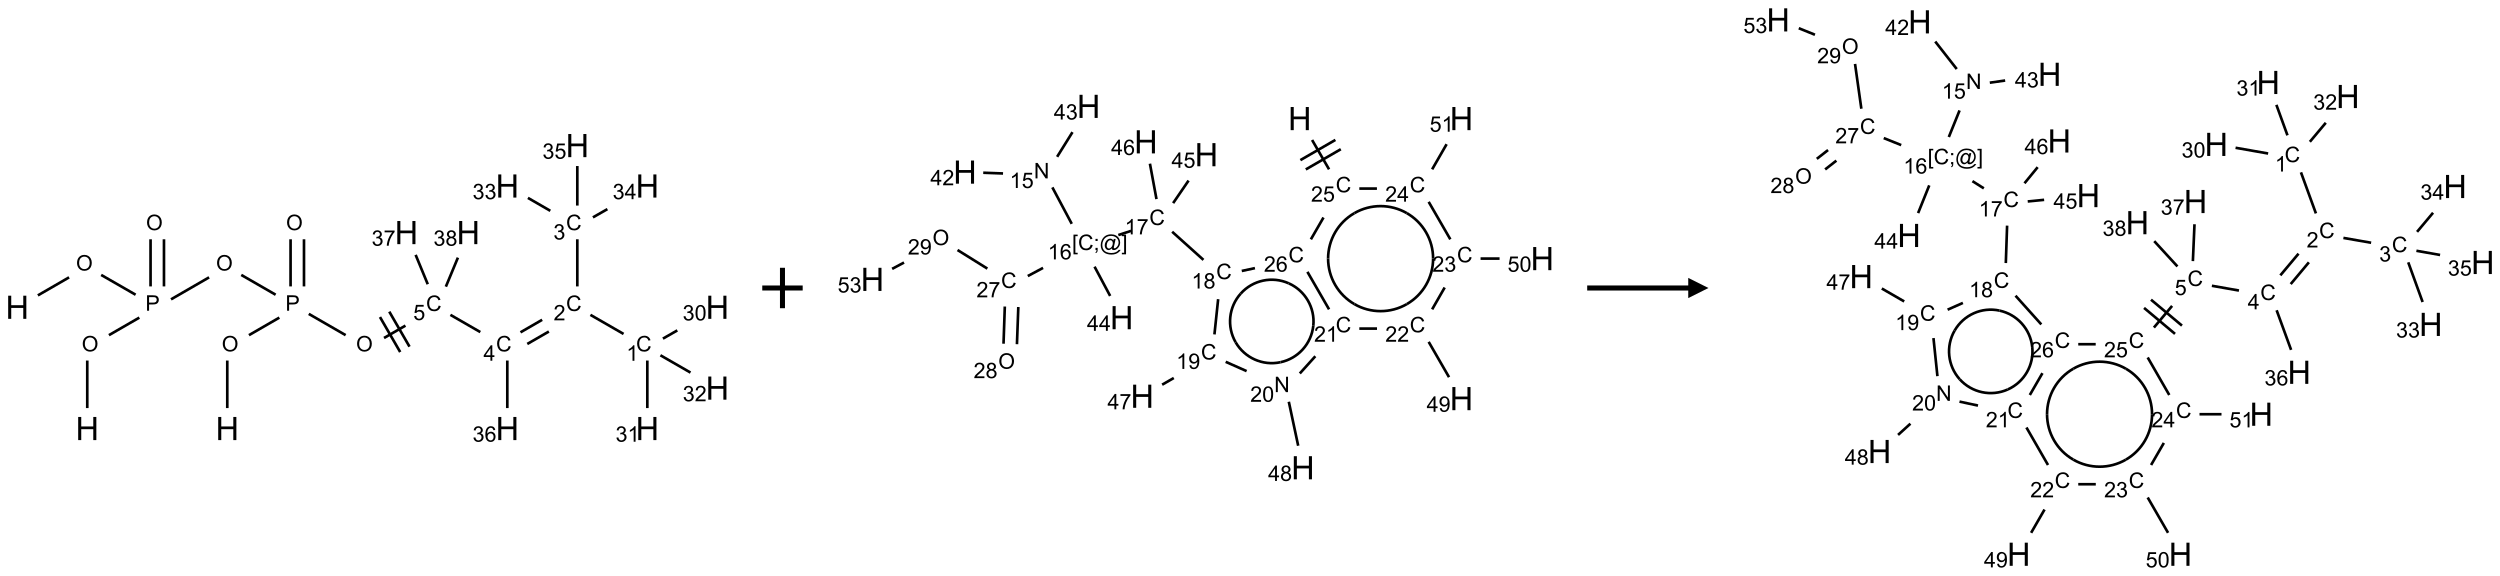 <?xml version="1.0" encoding="UTF-8"?>
<svg xmlns="http://www.w3.org/2000/svg" xmlns:xlink="http://www.w3.org/1999/xlink" width="1237" height="285" viewBox="0 0 1237 285">
<defs>
<g>
<g id="glyph-0-0">
<path d="M 2 0 L 2 -10 L 10 -10 L 10 0 Z M 2.25 -0.25 L 9.75 -0.25 L 9.75 -9.75 L 2.25 -9.75 Z M 2.25 -0.25 "/>
</g>
<g id="glyph-0-1">
<path d="M 1.281 0 L 1.281 -11.453 L 2.797 -11.453 L 2.797 -6.75 L 8.75 -6.75 L 8.75 -11.453 L 10.266 -11.453 L 10.266 0 L 8.75 0 L 8.75 -5.398 L 2.797 -5.398 L 2.797 0 Z M 1.281 0 "/>
</g>
<g id="glyph-1-0">
<path d="M 1.332 0 L 1.332 -6.668 L 6.668 -6.668 L 6.668 0 Z M 1.5 -0.168 L 6.5 -0.168 L 6.5 -6.5 L 1.5 -6.5 Z M 1.5 -0.168 "/>
</g>
<g id="glyph-1-1">
<path d="M 0.516 -3.719 C 0.516 -4.984 0.855 -5.977 1.535 -6.695 C 2.215 -7.414 3.094 -7.77 4.172 -7.77 C 4.875 -7.77 5.512 -7.602 6.078 -7.266 C 6.645 -6.93 7.074 -6.461 7.371 -5.855 C 7.668 -5.254 7.816 -4.57 7.816 -3.809 C 7.816 -3.035 7.66 -2.34 7.348 -1.73 C 7.035 -1.117 6.594 -0.656 6.02 -0.34 C 5.449 -0.027 4.828 0.129 4.168 0.129 C 3.449 0.129 2.805 -0.043 2.238 -0.391 C 1.672 -0.738 1.246 -1.211 0.953 -1.812 C 0.66 -2.414 0.516 -3.047 0.516 -3.719 Z M 1.559 -3.703 C 1.559 -2.781 1.805 -2.059 2.301 -1.527 C 2.793 -1 3.414 -0.734 4.16 -0.734 C 4.922 -0.734 5.547 -1 6.039 -1.535 C 6.531 -2.07 6.777 -2.828 6.777 -3.812 C 6.777 -4.434 6.672 -4.977 6.461 -5.441 C 6.25 -5.902 5.945 -6.262 5.539 -6.52 C 5.133 -6.773 4.68 -6.902 4.176 -6.902 C 3.461 -6.902 2.848 -6.656 2.332 -6.164 C 1.816 -5.672 1.559 -4.852 1.559 -3.703 Z M 1.559 -3.703 "/>
</g>
<g id="glyph-1-2">
<path d="M 0.824 0 L 0.824 -7.637 L 3.703 -7.637 C 4.211 -7.637 4.598 -7.609 4.863 -7.562 C 5.238 -7.5 5.555 -7.383 5.809 -7.207 C 6.062 -7.031 6.266 -6.785 6.418 -6.469 C 6.574 -6.152 6.652 -5.805 6.652 -5.426 C 6.652 -4.777 6.445 -4.227 6.031 -3.777 C 5.617 -3.328 4.871 -3.105 3.793 -3.105 L 1.832 -3.105 L 1.832 0 Z M 1.832 -4.004 L 3.809 -4.004 C 4.461 -4.004 4.922 -4.125 5.199 -4.371 C 5.473 -4.613 5.609 -4.953 5.609 -5.395 C 5.609 -5.715 5.527 -5.988 5.367 -6.215 C 5.207 -6.441 4.992 -6.594 4.73 -6.668 C 4.559 -6.711 4.246 -6.734 3.785 -6.734 L 1.832 -6.734 Z M 1.832 -4.004 "/>
</g>
<g id="glyph-1-3">
<path d="M 6.27 -2.676 L 7.281 -2.422 C 7.07 -1.594 6.688 -0.961 6.137 -0.523 C 5.586 -0.086 4.914 0.129 4.121 0.129 C 3.297 0.129 2.629 -0.039 2.113 -0.371 C 1.598 -0.707 1.203 -1.191 0.934 -1.828 C 0.664 -2.465 0.531 -3.145 0.531 -3.875 C 0.531 -4.672 0.684 -5.363 0.988 -5.957 C 1.293 -6.547 1.723 -6.996 2.285 -7.305 C 2.844 -7.613 3.461 -7.766 4.137 -7.766 C 4.898 -7.766 5.543 -7.57 6.062 -7.184 C 6.582 -6.793 6.945 -6.246 7.152 -5.543 L 6.156 -5.309 C 5.98 -5.863 5.723 -6.266 5.387 -6.52 C 5.051 -6.773 4.625 -6.902 4.113 -6.902 C 3.527 -6.902 3.039 -6.762 2.645 -6.48 C 2.25 -6.199 1.973 -5.82 1.812 -5.348 C 1.652 -4.871 1.574 -4.383 1.574 -3.879 C 1.574 -3.23 1.668 -2.664 1.855 -2.18 C 2.047 -1.695 2.34 -1.332 2.738 -1.094 C 3.137 -0.855 3.57 -0.734 4.035 -0.734 C 4.602 -0.734 5.082 -0.898 5.473 -1.223 C 5.867 -1.551 6.133 -2.035 6.27 -2.676 Z M 6.27 -2.676 "/>
</g>
<g id="glyph-1-4">
<path d="M 0.441 -2 L 1.426 -2.082 C 1.5 -1.605 1.668 -1.242 1.934 -1.004 C 2.199 -0.762 2.52 -0.641 2.895 -0.641 C 3.348 -0.641 3.73 -0.812 4.043 -1.152 C 4.355 -1.492 4.512 -1.941 4.512 -2.504 C 4.512 -3.039 4.359 -3.461 4.059 -3.77 C 3.758 -4.078 3.367 -4.234 2.879 -4.234 C 2.578 -4.234 2.305 -4.164 2.062 -4.027 C 1.82 -3.891 1.629 -3.715 1.488 -3.496 L 0.609 -3.609 L 1.348 -7.531 L 5.145 -7.531 L 5.145 -6.637 L 2.098 -6.637 L 1.688 -4.582 C 2.145 -4.902 2.625 -5.062 3.129 -5.062 C 3.797 -5.062 4.359 -4.832 4.816 -4.371 C 5.277 -3.91 5.504 -3.312 5.504 -2.59 C 5.504 -1.898 5.305 -1.301 4.902 -0.797 C 4.41 -0.18 3.742 0.129 2.895 0.129 C 2.199 0.129 1.633 -0.062 1.195 -0.453 C 0.758 -0.844 0.504 -1.359 0.441 -2 Z M 0.441 -2 "/>
</g>
<g id="glyph-1-5">
<path d="M 3.449 0 L 3.449 -1.828 L 0.137 -1.828 L 0.137 -2.688 L 3.621 -7.637 L 4.387 -7.637 L 4.387 -2.688 L 5.418 -2.688 L 5.418 -1.828 L 4.387 -1.828 L 4.387 0 Z M 3.449 -2.688 L 3.449 -6.129 L 1.059 -2.688 Z M 3.449 -2.688 "/>
</g>
<g id="glyph-1-6">
<path d="M 5.371 -0.902 L 5.371 0 L 0.324 0 C 0.316 -0.227 0.352 -0.441 0.434 -0.652 C 0.562 -0.996 0.766 -1.332 1.051 -1.668 C 1.332 -2 1.742 -2.387 2.277 -2.824 C 3.105 -3.504 3.668 -4.043 3.957 -4.441 C 4.25 -4.84 4.395 -5.215 4.395 -5.566 C 4.395 -5.938 4.262 -6.254 3.996 -6.508 C 3.73 -6.762 3.387 -6.891 2.957 -6.891 C 2.508 -6.891 2.145 -6.754 1.875 -6.484 C 1.605 -6.215 1.469 -5.84 1.465 -5.359 L 0.5 -5.457 C 0.566 -6.176 0.812 -6.727 1.246 -7.102 C 1.676 -7.477 2.254 -7.668 2.98 -7.668 C 3.711 -7.668 4.293 -7.465 4.719 -7.059 C 5.145 -6.652 5.359 -6.148 5.359 -5.547 C 5.359 -5.242 5.297 -4.941 5.172 -4.645 C 5.047 -4.352 4.84 -4.039 4.551 -3.715 C 4.262 -3.387 3.777 -2.938 3.105 -2.371 C 2.543 -1.898 2.18 -1.578 2.02 -1.41 C 1.859 -1.242 1.73 -1.07 1.625 -0.902 Z M 5.371 -0.902 "/>
</g>
<g id="glyph-1-7">
<path d="M 3.973 0 L 3.035 0 L 3.035 -5.973 C 2.809 -5.758 2.516 -5.543 2.148 -5.328 C 1.781 -5.113 1.453 -4.953 1.16 -4.844 L 1.16 -5.75 C 1.684 -5.996 2.145 -6.297 2.535 -6.645 C 2.93 -6.996 3.207 -7.336 3.371 -7.668 L 3.973 -7.668 Z M 3.973 0 "/>
</g>
<g id="glyph-1-8">
<path d="M 0.449 -2.016 L 1.387 -2.141 C 1.492 -1.609 1.676 -1.227 1.934 -0.992 C 2.191 -0.758 2.508 -0.641 2.879 -0.641 C 3.32 -0.641 3.695 -0.793 3.996 -1.098 C 4.301 -1.402 4.453 -1.781 4.453 -2.234 C 4.453 -2.664 4.312 -3.02 4.031 -3.301 C 3.75 -3.578 3.391 -3.719 2.957 -3.719 C 2.781 -3.719 2.562 -3.684 2.297 -3.613 L 2.402 -4.438 C 2.465 -4.43 2.516 -4.426 2.551 -4.426 C 2.949 -4.426 3.312 -4.531 3.629 -4.738 C 3.949 -4.949 4.109 -5.27 4.109 -5.703 C 4.109 -6.047 3.992 -6.332 3.762 -6.559 C 3.527 -6.785 3.227 -6.895 2.859 -6.895 C 2.496 -6.895 2.191 -6.781 1.949 -6.551 C 1.707 -6.324 1.547 -5.98 1.48 -5.52 L 0.543 -5.688 C 0.656 -6.316 0.918 -6.805 1.324 -7.148 C 1.73 -7.492 2.234 -7.668 2.84 -7.668 C 3.254 -7.668 3.641 -7.578 3.988 -7.398 C 4.34 -7.219 4.609 -6.977 4.793 -6.668 C 4.98 -6.359 5.074 -6.031 5.074 -5.684 C 5.074 -5.352 4.984 -5.051 4.809 -4.781 C 4.629 -4.512 4.367 -4.297 4.02 -4.137 C 4.473 -4.031 4.824 -3.816 5.074 -3.488 C 5.324 -3.16 5.449 -2.75 5.449 -2.254 C 5.449 -1.59 5.203 -1.023 4.719 -0.559 C 4.234 -0.098 3.617 0.137 2.875 0.137 C 2.203 0.137 1.648 -0.062 1.207 -0.465 C 0.762 -0.863 0.512 -1.379 0.449 -2.016 Z M 0.449 -2.016 "/>
</g>
<g id="glyph-1-9">
<path d="M 0.441 -3.766 C 0.441 -4.668 0.535 -5.395 0.723 -5.945 C 0.906 -6.496 1.184 -6.922 1.551 -7.219 C 1.918 -7.516 2.375 -7.668 2.934 -7.668 C 3.344 -7.668 3.703 -7.586 4.012 -7.418 C 4.32 -7.254 4.574 -7.016 4.777 -6.707 C 4.977 -6.395 5.137 -6.016 5.25 -5.57 C 5.363 -5.125 5.422 -4.523 5.422 -3.766 C 5.422 -2.871 5.328 -2.148 5.145 -1.598 C 4.961 -1.047 4.688 -0.621 4.32 -0.32 C 3.953 -0.02 3.492 0.129 2.934 0.129 C 2.195 0.129 1.617 -0.133 1.199 -0.66 C 0.695 -1.297 0.441 -2.332 0.441 -3.766 Z M 1.406 -3.766 C 1.406 -2.512 1.555 -1.68 1.848 -1.262 C 2.141 -0.848 2.5 -0.641 2.934 -0.641 C 3.363 -0.641 3.727 -0.848 4.02 -1.266 C 4.312 -1.684 4.457 -2.516 4.457 -3.766 C 4.457 -5.023 4.312 -5.859 4.02 -6.27 C 3.727 -6.684 3.359 -6.891 2.922 -6.891 C 2.492 -6.891 2.148 -6.707 1.891 -6.344 C 1.566 -5.879 1.406 -5.02 1.406 -3.766 Z M 1.406 -3.766 "/>
</g>
<g id="glyph-1-10">
<path d="M 5.309 -5.766 L 4.375 -5.691 C 4.293 -6.059 4.172 -6.328 4.02 -6.496 C 3.766 -6.762 3.453 -6.895 3.082 -6.895 C 2.785 -6.895 2.523 -6.812 2.297 -6.645 C 2 -6.43 1.77 -6.117 1.598 -5.703 C 1.43 -5.289 1.34 -4.703 1.332 -3.938 C 1.559 -4.281 1.836 -4.535 2.16 -4.703 C 2.488 -4.871 2.828 -4.953 3.188 -4.953 C 3.812 -4.953 4.344 -4.723 4.785 -4.262 C 5.223 -3.801 5.441 -3.207 5.441 -2.48 C 5.441 -2 5.34 -1.555 5.133 -1.145 C 4.926 -0.73 4.641 -0.418 4.281 -0.199 C 3.922 0.02 3.512 0.129 3.051 0.129 C 2.27 0.129 1.633 -0.156 1.141 -0.73 C 0.648 -1.305 0.402 -2.254 0.402 -3.574 C 0.402 -5.051 0.672 -6.121 1.219 -6.793 C 1.695 -7.375 2.336 -7.668 3.141 -7.668 C 3.742 -7.668 4.234 -7.5 4.617 -7.16 C 5 -6.824 5.23 -6.359 5.309 -5.766 Z M 1.48 -2.473 C 1.48 -2.152 1.547 -1.844 1.684 -1.547 C 1.82 -1.25 2.016 -1.027 2.262 -0.871 C 2.508 -0.719 2.766 -0.641 3.035 -0.641 C 3.434 -0.641 3.773 -0.801 4.059 -1.121 C 4.344 -1.441 4.484 -1.875 4.484 -2.422 C 4.484 -2.949 4.344 -3.367 4.062 -3.668 C 3.781 -3.973 3.426 -4.125 3 -4.125 C 2.578 -4.125 2.219 -3.973 1.922 -3.668 C 1.625 -3.363 1.48 -2.969 1.48 -2.473 Z M 1.48 -2.473 "/>
</g>
<g id="glyph-1-11">
<path d="M 0.504 -6.637 L 0.504 -7.535 L 5.449 -7.535 L 5.449 -6.809 C 4.961 -6.289 4.48 -5.602 4.004 -4.746 C 3.527 -3.887 3.156 -3.004 2.895 -2.098 C 2.707 -1.461 2.59 -0.762 2.535 0 L 1.574 0 C 1.582 -0.602 1.703 -1.328 1.926 -2.176 C 2.152 -3.027 2.477 -3.848 2.898 -4.637 C 3.32 -5.426 3.77 -6.094 4.246 -6.637 Z M 0.504 -6.637 "/>
</g>
<g id="glyph-1-12">
<path d="M 1.887 -4.141 C 1.496 -4.281 1.207 -4.484 1.02 -4.75 C 0.832 -5.016 0.738 -5.328 0.738 -5.699 C 0.738 -6.254 0.938 -6.719 1.34 -7.098 C 1.738 -7.477 2.27 -7.668 2.934 -7.668 C 3.598 -7.668 4.137 -7.473 4.543 -7.086 C 4.949 -6.699 5.152 -6.227 5.152 -5.672 C 5.152 -5.316 5.059 -5.008 4.871 -4.746 C 4.688 -4.484 4.406 -4.281 4.027 -4.141 C 4.496 -3.988 4.852 -3.742 5.098 -3.402 C 5.34 -3.062 5.465 -2.656 5.465 -2.184 C 5.465 -1.531 5.234 -0.98 4.77 -0.535 C 4.309 -0.09 3.703 0.129 2.949 0.129 C 2.195 0.129 1.586 -0.094 1.125 -0.539 C 0.664 -0.984 0.434 -1.543 0.434 -2.207 C 0.434 -2.703 0.559 -3.121 0.809 -3.457 C 1.062 -3.793 1.422 -4.02 1.887 -4.141 Z M 1.699 -5.73 C 1.699 -5.367 1.812 -5.074 2.047 -4.844 C 2.281 -4.613 2.582 -4.5 2.953 -4.5 C 3.312 -4.5 3.609 -4.613 3.84 -4.84 C 4.07 -5.066 4.188 -5.348 4.188 -5.676 C 4.188 -6.02 4.07 -6.309 3.832 -6.543 C 3.594 -6.777 3.297 -6.895 2.941 -6.895 C 2.586 -6.895 2.289 -6.781 2.051 -6.551 C 1.816 -6.324 1.699 -6.047 1.699 -5.73 Z M 1.395 -2.203 C 1.395 -1.938 1.461 -1.676 1.586 -1.426 C 1.711 -1.176 1.902 -0.984 2.152 -0.848 C 2.402 -0.711 2.672 -0.641 2.957 -0.641 C 3.406 -0.641 3.777 -0.785 4.066 -1.074 C 4.359 -1.363 4.504 -1.727 4.504 -2.172 C 4.504 -2.625 4.355 -2.996 4.055 -3.293 C 3.754 -3.586 3.379 -3.734 2.926 -3.734 C 2.484 -3.734 2.121 -3.59 1.832 -3.297 C 1.543 -3.004 1.395 -2.641 1.395 -2.203 Z M 1.395 -2.203 "/>
</g>
<g id="glyph-1-13">
<path d="M 0.582 -1.766 L 1.484 -1.848 C 1.562 -1.426 1.707 -1.117 1.922 -0.926 C 2.137 -0.734 2.414 -0.641 2.75 -0.641 C 3.039 -0.641 3.289 -0.707 3.508 -0.84 C 3.727 -0.973 3.902 -1.148 4.043 -1.367 C 4.18 -1.586 4.297 -1.887 4.391 -2.262 C 4.484 -2.637 4.531 -3.016 4.531 -3.406 C 4.531 -3.449 4.531 -3.512 4.527 -3.594 C 4.34 -3.297 4.082 -3.055 3.758 -2.867 C 3.434 -2.68 3.082 -2.59 2.703 -2.59 C 2.07 -2.59 1.535 -2.816 1.098 -3.277 C 0.66 -3.734 0.441 -4.34 0.441 -5.09 C 0.441 -5.863 0.672 -6.484 1.129 -6.957 C 1.586 -7.43 2.156 -7.668 2.844 -7.668 C 3.34 -7.668 3.793 -7.531 4.207 -7.266 C 4.617 -7 4.93 -6.617 5.145 -6.121 C 5.355 -5.629 5.465 -4.91 5.465 -3.973 C 5.465 -2.996 5.359 -2.223 5.145 -1.645 C 4.934 -1.066 4.617 -0.625 4.199 -0.324 C 3.781 -0.02 3.293 0.129 2.73 0.129 C 2.133 0.129 1.645 -0.035 1.266 -0.367 C 0.887 -0.699 0.66 -1.164 0.582 -1.766 Z M 4.422 -5.137 C 4.422 -5.676 4.277 -6.102 3.992 -6.418 C 3.707 -6.734 3.359 -6.891 2.957 -6.891 C 2.543 -6.891 2.18 -6.719 1.871 -6.379 C 1.562 -6.039 1.406 -5.598 1.406 -5.059 C 1.406 -4.57 1.555 -4.176 1.848 -3.871 C 2.141 -3.566 2.5 -3.418 2.934 -3.418 C 3.367 -3.418 3.723 -3.57 4.004 -3.871 C 4.281 -4.176 4.422 -4.598 4.422 -5.137 Z M 4.422 -5.137 "/>
</g>
<g id="glyph-1-14">
<path d="M 0.812 0 L 0.812 -7.637 L 1.848 -7.637 L 5.859 -1.641 L 5.859 -7.637 L 6.828 -7.637 L 6.828 0 L 5.793 0 L 1.781 -6 L 1.781 0 Z M 0.812 0 "/>
</g>
<g id="glyph-1-15">
<path d="M 0.723 2.121 L 0.723 -7.637 L 2.793 -7.637 L 2.793 -6.859 L 1.66 -6.859 L 1.66 1.344 L 2.793 1.344 L 2.793 2.121 Z M 0.723 2.121 "/>
</g>
<g id="glyph-1-16">
<path d="M 0.949 -4.465 L 0.949 -5.531 L 2.016 -5.531 L 2.016 -4.465 Z M 0.949 0 L 0.949 -1.066 L 2.016 -1.066 L 2.016 0 C 2.016 0.391 1.945 0.711 1.809 0.949 C 1.668 1.191 1.449 1.379 1.145 1.512 L 0.887 1.109 C 1.082 1.023 1.23 0.895 1.324 0.727 C 1.418 0.559 1.469 0.316 1.48 0 Z M 0.949 0 "/>
</g>
<g id="glyph-1-17">
<path d="M 6.047 -0.848 C 5.82 -0.59 5.57 -0.379 5.289 -0.223 C 5.008 -0.062 4.73 0.016 4.449 0.016 C 4.141 0.016 3.84 -0.074 3.547 -0.254 C 3.254 -0.434 3.02 -0.715 2.836 -1.09 C 2.652 -1.465 2.562 -1.875 2.562 -2.324 C 2.562 -2.875 2.703 -3.43 2.988 -3.98 C 3.27 -4.535 3.621 -4.953 4.043 -5.23 C 4.461 -5.508 4.871 -5.645 5.266 -5.645 C 5.566 -5.645 5.855 -5.566 6.129 -5.41 C 6.402 -5.25 6.641 -5.012 6.84 -4.688 L 7.016 -5.496 L 7.949 -5.496 L 7.199 -2 C 7.094 -1.516 7.043 -1.246 7.043 -1.191 C 7.043 -1.098 7.078 -1.02 7.148 -0.949 C 7.219 -0.883 7.305 -0.848 7.406 -0.848 C 7.59 -0.848 7.832 -0.953 8.129 -1.168 C 8.527 -1.445 8.84 -1.816 9.07 -2.285 C 9.301 -2.75 9.418 -3.234 9.418 -3.73 C 9.418 -4.309 9.27 -4.852 8.973 -5.355 C 8.676 -5.859 8.23 -6.262 7.645 -6.562 C 7.055 -6.863 6.406 -7.016 5.691 -7.016 C 4.879 -7.016 4.137 -6.824 3.465 -6.445 C 2.793 -6.066 2.273 -5.52 1.902 -4.809 C 1.535 -4.098 1.348 -3.34 1.348 -2.527 C 1.348 -1.676 1.535 -0.941 1.902 -0.328 C 2.273 0.285 2.809 0.742 3.508 1.035 C 4.207 1.328 4.984 1.473 5.832 1.473 C 6.742 1.473 7.504 1.32 8.121 1.016 C 8.734 0.711 9.195 0.34 9.5 -0.098 L 10.441 -0.098 C 10.266 0.266 9.961 0.637 9.531 1.016 C 9.102 1.395 8.59 1.695 7.996 1.914 C 7.402 2.133 6.688 2.246 5.848 2.246 C 5.078 2.246 4.367 2.145 3.715 1.949 C 3.066 1.75 2.512 1.453 2.051 1.055 C 1.594 0.656 1.25 0.199 1.016 -0.316 C 0.723 -0.973 0.578 -1.684 0.578 -2.441 C 0.578 -3.289 0.75 -4.098 1.098 -4.863 C 1.523 -5.805 2.125 -6.527 2.902 -7.027 C 3.684 -7.527 4.629 -7.777 5.738 -7.777 C 6.602 -7.777 7.375 -7.602 8.059 -7.246 C 8.746 -6.895 9.285 -6.371 9.684 -5.672 C 10.02 -5.07 10.188 -4.418 10.188 -3.715 C 10.188 -2.707 9.832 -1.812 9.125 -1.031 C 8.492 -0.328 7.801 0.02 7.051 0.02 C 6.812 0.02 6.617 -0.016 6.473 -0.09 C 6.324 -0.16 6.215 -0.266 6.145 -0.402 C 6.102 -0.488 6.066 -0.637 6.047 -0.848 Z M 3.527 -2.262 C 3.527 -1.785 3.641 -1.414 3.863 -1.152 C 4.09 -0.887 4.348 -0.754 4.641 -0.754 C 4.836 -0.754 5.039 -0.812 5.254 -0.93 C 5.469 -1.047 5.676 -1.219 5.871 -1.449 C 6.066 -1.676 6.23 -1.969 6.355 -2.32 C 6.48 -2.672 6.543 -3.027 6.543 -3.379 C 6.543 -3.852 6.426 -4.219 6.191 -4.48 C 5.957 -4.738 5.672 -4.871 5.332 -4.871 C 5.109 -4.871 4.902 -4.812 4.707 -4.699 C 4.512 -4.586 4.32 -4.406 4.137 -4.156 C 3.953 -3.906 3.805 -3.602 3.691 -3.246 C 3.582 -2.887 3.527 -2.559 3.527 -2.262 Z M 3.527 -2.262 "/>
</g>
<g id="glyph-1-18">
<path d="M 2.27 2.121 L 0.203 2.121 L 0.203 1.344 L 1.332 1.344 L 1.332 -6.859 L 0.203 -6.859 L 0.203 -7.637 L 2.27 -7.637 Z M 2.27 2.121 "/>
</g>
</g>
</defs>
<path fill="none" stroke-width="0.033" stroke-linecap="butt" stroke-linejoin="miter" stroke="rgb(0%, 0%, 0%)" stroke-opacity="1" stroke-miterlimit="10" d="M 0.866 3.247 L 0.866 2.659 " transform="matrix(40, 0, 0, 40, 8.535, 72.035)"/>
<path fill="none" stroke-width="0.033" stroke-linecap="butt" stroke-linejoin="miter" stroke="rgb(0%, 0%, 0%)" stroke-opacity="1" stroke-miterlimit="10" d="M 1.134 2.345 L 1.51 2.128 " transform="matrix(40, 0, 0, 40, 8.535, 72.035)"/>
<path fill="none" stroke-width="0.033" stroke-linecap="butt" stroke-linejoin="miter" stroke="rgb(0%, 0%, 0%)" stroke-opacity="1" stroke-miterlimit="10" d="M 1.815 1.742 L 1.815 1.159 " transform="matrix(40, 0, 0, 40, 8.535, 72.035)"/>
<path fill="none" stroke-width="0.033" stroke-linecap="butt" stroke-linejoin="miter" stroke="rgb(0%, 0%, 0%)" stroke-opacity="1" stroke-miterlimit="10" d="M 1.649 1.742 L 1.649 1.159 " transform="matrix(40, 0, 0, 40, 8.535, 72.035)"/>
<path fill="none" stroke-width="0.033" stroke-linecap="butt" stroke-linejoin="miter" stroke="rgb(0%, 0%, 0%)" stroke-opacity="1" stroke-miterlimit="10" d="M 1.464 1.845 L 1.038 1.6 " transform="matrix(40, 0, 0, 40, 8.535, 72.035)"/>
<path fill="none" stroke-width="0.033" stroke-linecap="butt" stroke-linejoin="miter" stroke="rgb(0%, 0%, 0%)" stroke-opacity="1" stroke-miterlimit="10" d="M 0.641 1.63 L 0.255 1.853 " transform="matrix(40, 0, 0, 40, 8.535, 72.035)"/>
<path fill="none" stroke-width="0.033" stroke-linecap="butt" stroke-linejoin="miter" stroke="rgb(0%, 0%, 0%)" stroke-opacity="1" stroke-miterlimit="10" d="M 1.902 1.902 L 2.373 1.63 " transform="matrix(40, 0, 0, 40, 8.535, 72.035)"/>
<path fill="none" stroke-width="0.033" stroke-linecap="butt" stroke-linejoin="miter" stroke="rgb(0%, 0%, 0%)" stroke-opacity="1" stroke-miterlimit="10" d="M 2.771 1.6 L 3.196 1.845 " transform="matrix(40, 0, 0, 40, 8.535, 72.035)"/>
<path fill="none" stroke-width="0.033" stroke-linecap="butt" stroke-linejoin="miter" stroke="rgb(0%, 0%, 0%)" stroke-opacity="1" stroke-miterlimit="10" d="M 3.547 1.742 L 3.547 1.159 " transform="matrix(40, 0, 0, 40, 8.535, 72.035)"/>
<path fill="none" stroke-width="0.033" stroke-linecap="butt" stroke-linejoin="miter" stroke="rgb(0%, 0%, 0%)" stroke-opacity="1" stroke-miterlimit="10" d="M 3.381 1.742 L 3.381 1.159 " transform="matrix(40, 0, 0, 40, 8.535, 72.035)"/>
<path fill="none" stroke-width="0.033" stroke-linecap="butt" stroke-linejoin="miter" stroke="rgb(0%, 0%, 0%)" stroke-opacity="1" stroke-miterlimit="10" d="M 3.242 2.128 L 2.866 2.345 " transform="matrix(40, 0, 0, 40, 8.535, 72.035)"/>
<path fill="none" stroke-width="0.033" stroke-linecap="butt" stroke-linejoin="miter" stroke="rgb(0%, 0%, 0%)" stroke-opacity="1" stroke-miterlimit="10" d="M 2.598 2.659 L 2.598 3.247 " transform="matrix(40, 0, 0, 40, 8.535, 72.035)"/>
<path fill="none" stroke-width="0.033" stroke-linecap="butt" stroke-linejoin="miter" stroke="rgb(0%, 0%, 0%)" stroke-opacity="1" stroke-miterlimit="10" d="M 3.606 2.082 L 4.062 2.345 " transform="matrix(40, 0, 0, 40, 8.535, 72.035)"/>
<path fill="none" stroke-width="0.033" stroke-linecap="butt" stroke-linejoin="miter" stroke="rgb(0%, 0%, 0%)" stroke-opacity="1" stroke-miterlimit="10" d="M 4.537 2.38 L 4.802 2.227 " transform="matrix(40, 0, 0, 40, 8.535, 72.035)"/>
<path fill="none" stroke-width="0.033" stroke-linecap="butt" stroke-linejoin="miter" stroke="rgb(0%, 0%, 0%)" stroke-opacity="1" stroke-miterlimit="10" d="M 4.852 2.487 L 4.602 2.054 " transform="matrix(40, 0, 0, 40, 8.535, 72.035)"/>
<path fill="none" stroke-width="0.033" stroke-linecap="butt" stroke-linejoin="miter" stroke="rgb(0%, 0%, 0%)" stroke-opacity="1" stroke-miterlimit="10" d="M 4.737 2.554 L 4.487 2.121 " transform="matrix(40, 0, 0, 40, 8.535, 72.035)"/>
<path fill="none" stroke-width="0.033" stroke-linecap="butt" stroke-linejoin="miter" stroke="rgb(0%, 0%, 0%)" stroke-opacity="1" stroke-miterlimit="10" d="M 5.358 2.094 L 5.728 2.307 " transform="matrix(40, 0, 0, 40, 8.535, 72.035)"/>
<path fill="none" stroke-width="0.033" stroke-linecap="butt" stroke-linejoin="miter" stroke="rgb(0%, 0%, 0%)" stroke-opacity="1" stroke-miterlimit="10" d="M 6.309 2.454 L 6.576 2.3 " transform="matrix(40, 0, 0, 40, 8.535, 72.035)"/>
<path fill="none" stroke-width="0.033" stroke-linecap="butt" stroke-linejoin="miter" stroke="rgb(0%, 0%, 0%)" stroke-opacity="1" stroke-miterlimit="10" d="M 6.225 2.31 L 6.493 2.155 " transform="matrix(40, 0, 0, 40, 8.535, 72.035)"/>
<path fill="none" stroke-width="0.033" stroke-linecap="butt" stroke-linejoin="miter" stroke="rgb(0%, 0%, 0%)" stroke-opacity="1" stroke-miterlimit="10" d="M 7.09 2.094 L 7.5 2.33 " transform="matrix(40, 0, 0, 40, 8.535, 72.035)"/>
<path fill="none" stroke-width="0.033" stroke-linecap="butt" stroke-linejoin="miter" stroke="rgb(0%, 0%, 0%)" stroke-opacity="1" stroke-miterlimit="10" d="M 7.987 2.388 L 8.165 2.286 " transform="matrix(40, 0, 0, 40, 8.535, 72.035)"/>
<path fill="none" stroke-width="0.033" stroke-linecap="butt" stroke-linejoin="miter" stroke="rgb(0%, 0%, 0%)" stroke-opacity="1" stroke-miterlimit="10" d="M 7.794 2.659 L 7.794 3.247 " transform="matrix(40, 0, 0, 40, 8.535, 72.035)"/>
<path fill="none" stroke-width="0.033" stroke-linecap="butt" stroke-linejoin="miter" stroke="rgb(0%, 0%, 0%)" stroke-opacity="1" stroke-miterlimit="10" d="M 7.956 2.594 L 8.328 2.808 " transform="matrix(40, 0, 0, 40, 8.535, 72.035)"/>
<path fill="none" stroke-width="0.033" stroke-linecap="butt" stroke-linejoin="miter" stroke="rgb(0%, 0%, 0%)" stroke-opacity="1" stroke-miterlimit="10" d="M 6.928 1.742 L 6.928 1.159 " transform="matrix(40, 0, 0, 40, 8.535, 72.035)"/>
<path fill="none" stroke-width="0.033" stroke-linecap="butt" stroke-linejoin="miter" stroke="rgb(0%, 0%, 0%)" stroke-opacity="1" stroke-miterlimit="10" d="M 6.594 0.807 L 6.317 0.647 " transform="matrix(40, 0, 0, 40, 8.535, 72.035)"/>
<path fill="none" stroke-width="0.033" stroke-linecap="butt" stroke-linejoin="miter" stroke="rgb(0%, 0%, 0%)" stroke-opacity="1" stroke-miterlimit="10" d="M 7.121 0.888 L 7.3 0.786 " transform="matrix(40, 0, 0, 40, 8.535, 72.035)"/>
<path fill="none" stroke-width="0.033" stroke-linecap="butt" stroke-linejoin="miter" stroke="rgb(0%, 0%, 0%)" stroke-opacity="1" stroke-miterlimit="10" d="M 6.928 0.742 L 6.928 0.253 " transform="matrix(40, 0, 0, 40, 8.535, 72.035)"/>
<path fill="none" stroke-width="0.033" stroke-linecap="butt" stroke-linejoin="miter" stroke="rgb(0%, 0%, 0%)" stroke-opacity="1" stroke-miterlimit="10" d="M 6.062 2.659 L 6.062 3.247 " transform="matrix(40, 0, 0, 40, 8.535, 72.035)"/>
<path fill="none" stroke-width="0.033" stroke-linecap="butt" stroke-linejoin="miter" stroke="rgb(0%, 0%, 0%)" stroke-opacity="1" stroke-miterlimit="10" d="M 5.078 1.715 L 4.928 1.352 " transform="matrix(40, 0, 0, 40, 8.535, 72.035)"/>
<path fill="none" stroke-width="0.033" stroke-linecap="butt" stroke-linejoin="miter" stroke="rgb(0%, 0%, 0%)" stroke-opacity="1" stroke-miterlimit="10" d="M 5.302 1.745 L 5.451 1.386 " transform="matrix(40, 0, 0, 40, 8.535, 72.035)"/>
<g fill="rgb(0%, 0%, 0%)" fill-opacity="1">
<use xlink:href="#glyph-0-1" x="37.402" y="217.762"/>
</g>
<g fill="rgb(0%, 0%, 0%)" fill-opacity="1">
<use xlink:href="#glyph-1-1" x="40.422" y="173.883"/>
</g>
<g fill="rgb(0%, 0%, 0%)" fill-opacity="1">
<use xlink:href="#glyph-1-2" x="71.93" y="153.746"/>
</g>
<g fill="rgb(0%, 0%, 0%)" fill-opacity="1">
<use xlink:href="#glyph-1-1" x="72.238" y="113.883"/>
</g>
<g fill="rgb(0%, 0%, 0%)" fill-opacity="1">
<use xlink:href="#glyph-1-1" x="37.598" y="133.883"/>
</g>
<g fill="rgb(0%, 0%, 0%)" fill-opacity="1">
<use xlink:href="#glyph-0-1" x="2.762" y="157.762"/>
</g>
<g fill="rgb(0%, 0%, 0%)" fill-opacity="1">
<use xlink:href="#glyph-1-1" x="106.883" y="133.883"/>
</g>
<g fill="rgb(0%, 0%, 0%)" fill-opacity="1">
<use xlink:href="#glyph-1-2" x="141.215" y="153.746"/>
</g>
<g fill="rgb(0%, 0%, 0%)" fill-opacity="1">
<use xlink:href="#glyph-1-1" x="141.523" y="113.883"/>
</g>
<g fill="rgb(0%, 0%, 0%)" fill-opacity="1">
<use xlink:href="#glyph-1-1" x="109.703" y="173.883"/>
</g>
<g fill="rgb(0%, 0%, 0%)" fill-opacity="1">
<use xlink:href="#glyph-0-1" x="106.688" y="217.762"/>
</g>
<g fill="rgb(0%, 0%, 0%)" fill-opacity="1">
<use xlink:href="#glyph-1-1" x="176.164" y="173.883"/>
</g>
<g fill="rgb(0%, 0%, 0%)" fill-opacity="1">
<use xlink:href="#glyph-1-3" x="210.789" y="153.879"/>
</g>
<g fill="rgb(0%, 0%, 0%)" fill-opacity="1">
<use xlink:href="#glyph-1-4" x="204.48" y="158.383"/>
</g>
<g fill="rgb(0%, 0%, 0%)" fill-opacity="1">
<use xlink:href="#glyph-1-3" x="245.43" y="173.879"/>
</g>
<g fill="rgb(0%, 0%, 0%)" fill-opacity="1">
<use xlink:href="#glyph-1-5" x="239.211" y="178.484"/>
</g>
<g fill="rgb(0%, 0%, 0%)" fill-opacity="1">
<use xlink:href="#glyph-1-3" x="280.07" y="153.879"/>
</g>
<g fill="rgb(0%, 0%, 0%)" fill-opacity="1">
<use xlink:href="#glyph-1-6" x="273.898" y="158.516"/>
</g>
<g fill="rgb(0%, 0%, 0%)" fill-opacity="1">
<use xlink:href="#glyph-1-3" x="314.711" y="173.879"/>
</g>
<g fill="rgb(0%, 0%, 0%)" fill-opacity="1">
<use xlink:href="#glyph-1-7" x="309.934" y="178.516"/>
</g>
<g fill="rgb(0%, 0%, 0%)" fill-opacity="1">
<use xlink:href="#glyph-0-1" x="349.172" y="157.762"/>
</g>
<g fill="rgb(0%, 0%, 0%)" fill-opacity="1">
<use xlink:href="#glyph-1-8" x="337.766" y="158.555"/>
<use xlink:href="#glyph-1-9" x="343.698" y="158.555"/>
</g>
<g fill="rgb(0%, 0%, 0%)" fill-opacity="1">
<use xlink:href="#glyph-0-1" x="314.531" y="217.762"/>
</g>
<g fill="rgb(0%, 0%, 0%)" fill-opacity="1">
<use xlink:href="#glyph-1-8" x="304.57" y="218.555"/>
<use xlink:href="#glyph-1-7" x="310.503" y="218.555"/>
</g>
<g fill="rgb(0%, 0%, 0%)" fill-opacity="1">
<use xlink:href="#glyph-0-1" x="349.172" y="197.762"/>
</g>
<g fill="rgb(0%, 0%, 0%)" fill-opacity="1">
<use xlink:href="#glyph-1-8" x="337.816" y="198.555"/>
<use xlink:href="#glyph-1-6" x="343.749" y="198.555"/>
</g>
<g fill="rgb(0%, 0%, 0%)" fill-opacity="1">
<use xlink:href="#glyph-1-3" x="280.07" y="113.879"/>
</g>
<g fill="rgb(0%, 0%, 0%)" fill-opacity="1">
<use xlink:href="#glyph-1-8" x="273.82" y="118.516"/>
</g>
<g fill="rgb(0%, 0%, 0%)" fill-opacity="1">
<use xlink:href="#glyph-0-1" x="245.25" y="97.762"/>
</g>
<g fill="rgb(0%, 0%, 0%)" fill-opacity="1">
<use xlink:href="#glyph-1-8" x="233.816" y="98.555"/>
<use xlink:href="#glyph-1-8" x="239.749" y="98.555"/>
</g>
<g fill="rgb(0%, 0%, 0%)" fill-opacity="1">
<use xlink:href="#glyph-0-1" x="314.531" y="97.762"/>
</g>
<g fill="rgb(0%, 0%, 0%)" fill-opacity="1">
<use xlink:href="#glyph-1-8" x="303.129" y="98.555"/>
<use xlink:href="#glyph-1-5" x="309.061" y="98.555"/>
</g>
<g fill="rgb(0%, 0%, 0%)" fill-opacity="1">
<use xlink:href="#glyph-0-1" x="279.891" y="77.762"/>
</g>
<g fill="rgb(0%, 0%, 0%)" fill-opacity="1">
<use xlink:href="#glyph-1-8" x="268.398" y="78.555"/>
<use xlink:href="#glyph-1-4" x="274.331" y="78.555"/>
</g>
<g fill="rgb(0%, 0%, 0%)" fill-opacity="1">
<use xlink:href="#glyph-0-1" x="245.25" y="217.762"/>
</g>
<g fill="rgb(0%, 0%, 0%)" fill-opacity="1">
<use xlink:href="#glyph-1-8" x="233.82" y="218.555"/>
<use xlink:href="#glyph-1-10" x="239.753" y="218.555"/>
</g>
<g fill="rgb(0%, 0%, 0%)" fill-opacity="1">
<use xlink:href="#glyph-0-1" x="195.301" y="120.809"/>
</g>
<g fill="rgb(0%, 0%, 0%)" fill-opacity="1">
<use xlink:href="#glyph-1-8" x="183.867" y="121.602"/>
<use xlink:href="#glyph-1-11" x="189.799" y="121.602"/>
</g>
<g fill="rgb(0%, 0%, 0%)" fill-opacity="1">
<use xlink:href="#glyph-0-1" x="225.918" y="120.809"/>
</g>
<g fill="rgb(0%, 0%, 0%)" fill-opacity="1">
<use xlink:href="#glyph-1-8" x="214.469" y="121.602"/>
<use xlink:href="#glyph-1-12" x="220.401" y="121.602"/>
</g>
<path fill="none" stroke-width="0.062" stroke-linecap="butt" stroke-linejoin="miter" stroke="rgb(0%, 0%, 0%)" stroke-opacity="1" stroke-miterlimit="10" d="M -0 0 L 0.5 0 M 0.25 -0.25 L 0.25 0.25 " transform="matrix(40, 0, 0, 40, 377.168, 142.5)"/>
<path fill="none" stroke-width="0.033" stroke-linecap="butt" stroke-linejoin="miter" stroke="rgb(0%, 0%, 0%)" stroke-opacity="1" stroke-miterlimit="10" d="M 5.439 0.416 L 5.649 0.779 " transform="matrix(40, 0, 0, 40, 431.664, 52.629)"/>
<path fill="none" stroke-width="0.033" stroke-linecap="butt" stroke-linejoin="miter" stroke="rgb(0%, 0%, 0%)" stroke-opacity="1" stroke-miterlimit="10" d="M 5.361 0.78 L 5.794 0.53 " transform="matrix(40, 0, 0, 40, 431.664, 52.629)"/>
<path fill="none" stroke-width="0.033" stroke-linecap="butt" stroke-linejoin="miter" stroke="rgb(0%, 0%, 0%)" stroke-opacity="1" stroke-miterlimit="10" d="M 5.294 0.665 L 5.727 0.415 " transform="matrix(40, 0, 0, 40, 431.664, 52.629)"/>
<path fill="none" stroke-width="0.033" stroke-linecap="butt" stroke-linejoin="miter" stroke="rgb(0%, 0%, 0%)" stroke-opacity="1" stroke-miterlimit="10" d="M 6.023 1.017 L 6.241 1.017 " transform="matrix(40, 0, 0, 40, 431.664, 52.629)"/>
<path fill="none" stroke-width="0.033" stroke-linecap="butt" stroke-linejoin="miter" stroke="rgb(0%, 0%, 0%)" stroke-opacity="1" stroke-miterlimit="10" d="M 6.924 0.779 L 7.103 0.468 " transform="matrix(40, 0, 0, 40, 431.664, 52.629)"/>
<path fill="none" stroke-width="0.033" stroke-linecap="butt" stroke-linejoin="miter" stroke="rgb(0%, 0%, 0%)" stroke-opacity="1" stroke-miterlimit="10" d="M 6.881 1.181 L 7.149 1.645 " transform="matrix(40, 0, 0, 40, 431.664, 52.629)"/>
<path fill="none" stroke-width="0.033" stroke-linecap="butt" stroke-linejoin="miter" stroke="rgb(0%, 0%, 0%)" stroke-opacity="1" stroke-miterlimit="10" d="M 7.523 1.883 L 7.758 1.883 " transform="matrix(40, 0, 0, 40, 431.664, 52.629)"/>
<path fill="none" stroke-width="0.033" stroke-linecap="butt" stroke-linejoin="miter" stroke="rgb(0%, 0%, 0%)" stroke-opacity="1" stroke-miterlimit="10" d="M 7.079 2.241 L 6.924 2.511 " transform="matrix(40, 0, 0, 40, 431.664, 52.629)"/>
<path fill="none" stroke-width="0.033" stroke-linecap="butt" stroke-linejoin="miter" stroke="rgb(0%, 0%, 0%)" stroke-opacity="1" stroke-miterlimit="10" d="M 6.881 2.913 L 7.133 3.35 " transform="matrix(40, 0, 0, 40, 431.664, 52.629)"/>
<path fill="none" stroke-width="0.033" stroke-linecap="butt" stroke-linejoin="miter" stroke="rgb(0%, 0%, 0%)" stroke-opacity="1" stroke-miterlimit="10" d="M 6.242 2.749 L 6.023 2.749 " transform="matrix(40, 0, 0, 40, 431.664, 52.629)"/>
<path fill="none" stroke-width="0.033" stroke-linecap="butt" stroke-linejoin="miter" stroke="rgb(0%, 0%, 0%)" stroke-opacity="1" stroke-miterlimit="10" d="M 5.479 3.091 L 5.287 3.304 " transform="matrix(40, 0, 0, 40, 431.664, 52.629)"/>
<path fill="none" stroke-width="0.033" stroke-linecap="butt" stroke-linejoin="miter" stroke="rgb(0%, 0%, 0%)" stroke-opacity="1" stroke-miterlimit="10" d="M 5.151 3.654 L 5.267 4.198 " transform="matrix(40, 0, 0, 40, 431.664, 52.629)"/>
<path fill="none" stroke-width="0.033" stroke-linecap="butt" stroke-linejoin="miter" stroke="rgb(0%, 0%, 0%)" stroke-opacity="1" stroke-miterlimit="10" d="M 4.629 3.275 L 4.37 3.16 " transform="matrix(40, 0, 0, 40, 431.664, 52.629)"/>
<path fill="none" stroke-width="0.033" stroke-linecap="butt" stroke-linejoin="miter" stroke="rgb(0%, 0%, 0%)" stroke-opacity="1" stroke-miterlimit="10" d="M 3.728 3.36 L 3.584 3.443 " transform="matrix(40, 0, 0, 40, 431.664, 52.629)"/>
<path fill="none" stroke-width="0.033" stroke-linecap="butt" stroke-linejoin="miter" stroke="rgb(0%, 0%, 0%)" stroke-opacity="1" stroke-miterlimit="10" d="M 4.231 2.821 L 4.277 2.385 " transform="matrix(40, 0, 0, 40, 431.664, 52.629)"/>
<path fill="none" stroke-width="0.033" stroke-linecap="butt" stroke-linejoin="miter" stroke="rgb(0%, 0%, 0%)" stroke-opacity="1" stroke-miterlimit="10" d="M 4.095 1.899 L 3.708 1.551 " transform="matrix(40, 0, 0, 40, 431.664, 52.629)"/>
<path fill="none" stroke-width="0.033" stroke-linecap="butt" stroke-linejoin="miter" stroke="rgb(0%, 0%, 0%)" stroke-opacity="1" stroke-miterlimit="10" d="M 3.2 1.54 L 3.042 1.592 " transform="matrix(40, 0, 0, 40, 431.664, 52.629)"/>
<path fill="none" stroke-width="0.033" stroke-linecap="butt" stroke-linejoin="miter" stroke="rgb(0%, 0%, 0%)" stroke-opacity="1" stroke-miterlimit="10" d="M 2.466 1.453 L 2.226 1.002 " transform="matrix(40, 0, 0, 40, 431.664, 52.629)"/>
<path fill="none" stroke-width="0.033" stroke-linecap="butt" stroke-linejoin="miter" stroke="rgb(0%, 0%, 0%)" stroke-opacity="1" stroke-miterlimit="10" d="M 1.616 0.83 L 1.371 0.821 " transform="matrix(40, 0, 0, 40, 431.664, 52.629)"/>
<path fill="none" stroke-width="0.033" stroke-linecap="butt" stroke-linejoin="miter" stroke="rgb(0%, 0%, 0%)" stroke-opacity="1" stroke-miterlimit="10" d="M 2.285 0.624 L 2.475 0.319 " transform="matrix(40, 0, 0, 40, 431.664, 52.629)"/>
<path fill="none" stroke-width="0.033" stroke-linecap="butt" stroke-linejoin="miter" stroke="rgb(0%, 0%, 0%)" stroke-opacity="1" stroke-miterlimit="10" d="M 2.111 1.998 L 1.922 2.099 " transform="matrix(40, 0, 0, 40, 431.664, 52.629)"/>
<path fill="none" stroke-width="0.033" stroke-linecap="butt" stroke-linejoin="miter" stroke="rgb(0%, 0%, 0%)" stroke-opacity="1" stroke-miterlimit="10" d="M 1.638 2.476 L 1.622 2.936 " transform="matrix(40, 0, 0, 40, 431.664, 52.629)"/>
<path fill="none" stroke-width="0.033" stroke-linecap="butt" stroke-linejoin="miter" stroke="rgb(0%, 0%, 0%)" stroke-opacity="1" stroke-miterlimit="10" d="M 1.805 2.482 L 1.788 2.942 " transform="matrix(40, 0, 0, 40, 431.664, 52.629)"/>
<path fill="none" stroke-width="0.033" stroke-linecap="butt" stroke-linejoin="miter" stroke="rgb(0%, 0%, 0%)" stroke-opacity="1" stroke-miterlimit="10" d="M 1.422 2.007 L 1.053 1.777 " transform="matrix(40, 0, 0, 40, 431.664, 52.629)"/>
<path fill="none" stroke-width="0.033" stroke-linecap="butt" stroke-linejoin="miter" stroke="rgb(0%, 0%, 0%)" stroke-opacity="1" stroke-miterlimit="10" d="M 0.391 1.932 L 0.244 2.01 " transform="matrix(40, 0, 0, 40, 431.664, 52.629)"/>
<path fill="none" stroke-width="0.033" stroke-linecap="butt" stroke-linejoin="miter" stroke="rgb(0%, 0%, 0%)" stroke-opacity="1" stroke-miterlimit="10" d="M 2.748 1.983 L 2.941 2.345 " transform="matrix(40, 0, 0, 40, 431.664, 52.629)"/>
<path fill="none" stroke-width="0.033" stroke-linecap="butt" stroke-linejoin="miter" stroke="rgb(0%, 0%, 0%)" stroke-opacity="1" stroke-miterlimit="10" d="M 3.72 1.197 L 3.911 0.918 " transform="matrix(40, 0, 0, 40, 431.664, 52.629)"/>
<path fill="none" stroke-width="0.033" stroke-linecap="butt" stroke-linejoin="miter" stroke="rgb(0%, 0%, 0%)" stroke-opacity="1" stroke-miterlimit="10" d="M 3.514 1.147 L 3.433 0.709 " transform="matrix(40, 0, 0, 40, 431.664, 52.629)"/>
<path fill="none" stroke-width="0.033" stroke-linecap="butt" stroke-linejoin="miter" stroke="rgb(0%, 0%, 0%)" stroke-opacity="1" stroke-miterlimit="10" d="M 4.569 2.036 L 4.732 2.001 " transform="matrix(40, 0, 0, 40, 431.664, 52.629)"/>
<path fill="none" stroke-width="0.033" stroke-linecap="butt" stroke-linejoin="miter" stroke="rgb(0%, 0%, 0%)" stroke-opacity="1" stroke-miterlimit="10" d="M 5.381 2.047 L 5.649 2.511 " transform="matrix(40, 0, 0, 40, 431.664, 52.629)"/>
<path fill="none" stroke-width="0.033" stroke-linecap="butt" stroke-linejoin="miter" stroke="rgb(0%, 0%, 0%)" stroke-opacity="1" stroke-miterlimit="10" d="M 5.424 1.645 L 5.58 1.375 " transform="matrix(40, 0, 0, 40, 431.664, 52.629)"/>
<path fill="none" stroke-width="0.033" stroke-linecap="butt" stroke-linejoin="miter" stroke="rgb(0%, 0%, 0%)" stroke-opacity="1" stroke-miterlimit="10" d="M 5.962 1.321 C 6.162 1.205 6.41 1.205 6.611 1.321 " transform="matrix(40, 0, 0, 40, 431.664, 52.629)"/>
<path fill="none" stroke-width="0.033" stroke-linecap="butt" stroke-linejoin="miter" stroke="rgb(0%, 0%, 0%)" stroke-opacity="1" stroke-miterlimit="10" d="M 5.637 1.883 C 5.637 1.651 5.761 1.437 5.962 1.321 " transform="matrix(40, 0, 0, 40, 431.664, 52.629)"/>
<path fill="none" stroke-width="0.033" stroke-linecap="butt" stroke-linejoin="miter" stroke="rgb(0%, 0%, 0%)" stroke-opacity="1" stroke-miterlimit="10" d="M 5.962 2.446 C 5.761 2.33 5.637 2.115 5.637 1.883 " transform="matrix(40, 0, 0, 40, 431.664, 52.629)"/>
<path fill="none" stroke-width="0.033" stroke-linecap="butt" stroke-linejoin="miter" stroke="rgb(0%, 0%, 0%)" stroke-opacity="1" stroke-miterlimit="10" d="M 6.611 2.446 C 6.41 2.562 6.162 2.562 5.962 2.446 " transform="matrix(40, 0, 0, 40, 431.664, 52.629)"/>
<path fill="none" stroke-width="0.033" stroke-linecap="butt" stroke-linejoin="miter" stroke="rgb(0%, 0%, 0%)" stroke-opacity="1" stroke-miterlimit="10" d="M 6.936 1.883 C 6.936 2.115 6.812 2.33 6.611 2.446 " transform="matrix(40, 0, 0, 40, 431.664, 52.629)"/>
<path fill="none" stroke-width="0.033" stroke-linecap="butt" stroke-linejoin="miter" stroke="rgb(0%, 0%, 0%)" stroke-opacity="1" stroke-miterlimit="10" d="M 6.611 1.321 C 6.812 1.437 6.936 1.651 6.936 1.883 " transform="matrix(40, 0, 0, 40, 431.664, 52.629)"/>
<path fill="none" stroke-width="0.033" stroke-linecap="butt" stroke-linejoin="miter" stroke="rgb(0%, 0%, 0%)" stroke-opacity="1" stroke-miterlimit="10" d="M 5.454 2.714 C 5.43 2.937 5.266 3.119 5.048 3.165 " transform="matrix(40, 0, 0, 40, 431.664, 52.629)"/>
<path fill="none" stroke-width="0.033" stroke-linecap="butt" stroke-linejoin="miter" stroke="rgb(0%, 0%, 0%)" stroke-opacity="1" stroke-miterlimit="10" d="M 5.15 2.189 C 5.354 2.28 5.477 2.492 5.454 2.714 " transform="matrix(40, 0, 0, 40, 431.664, 52.629)"/>
<path fill="none" stroke-width="0.033" stroke-linecap="butt" stroke-linejoin="miter" stroke="rgb(0%, 0%, 0%)" stroke-opacity="1" stroke-miterlimit="10" d="M 4.557 2.315 C 4.706 2.149 4.946 2.098 5.15 2.189 " transform="matrix(40, 0, 0, 40, 431.664, 52.629)"/>
<path fill="none" stroke-width="0.033" stroke-linecap="butt" stroke-linejoin="miter" stroke="rgb(0%, 0%, 0%)" stroke-opacity="1" stroke-miterlimit="10" d="M 4.493 2.918 C 4.382 2.725 4.407 2.481 4.557 2.315 " transform="matrix(40, 0, 0, 40, 431.664, 52.629)"/>
<path fill="none" stroke-width="0.033" stroke-linecap="butt" stroke-linejoin="miter" stroke="rgb(0%, 0%, 0%)" stroke-opacity="1" stroke-miterlimit="10" d="M 5.048 3.165 C 4.829 3.212 4.605 3.112 4.493 2.918 " transform="matrix(40, 0, 0, 40, 431.664, 52.629)"/>
<g fill="rgb(0%, 0%, 0%)" fill-opacity="1">
<use xlink:href="#glyph-0-1" x="637.344" y="64.402"/>
</g>
<g fill="rgb(0%, 0%, 0%)" fill-opacity="1">
<use xlink:href="#glyph-1-3" x="660.898" y="95.16"/>
</g>
<g fill="rgb(0%, 0%, 0%)" fill-opacity="1">
<use xlink:href="#glyph-1-6" x="648.66" y="99.797"/>
<use xlink:href="#glyph-1-4" x="654.592" y="99.797"/>
</g>
<g fill="rgb(0%, 0%, 0%)" fill-opacity="1">
<use xlink:href="#glyph-1-3" x="697.523" y="95.16"/>
</g>
<g fill="rgb(0%, 0%, 0%)" fill-opacity="1">
<use xlink:href="#glyph-1-6" x="685.371" y="99.797"/>
<use xlink:href="#glyph-1-5" x="691.303" y="99.797"/>
</g>
<g fill="rgb(0%, 0%, 0%)" fill-opacity="1">
<use xlink:href="#glyph-0-1" x="717.344" y="64.402"/>
</g>
<g fill="rgb(0%, 0%, 0%)" fill-opacity="1">
<use xlink:href="#glyph-1-4" x="707.383" y="65.195"/>
<use xlink:href="#glyph-1-7" x="713.315" y="65.195"/>
</g>
<g fill="rgb(0%, 0%, 0%)" fill-opacity="1">
<use xlink:href="#glyph-1-3" x="720.898" y="129.801"/>
</g>
<g fill="rgb(0%, 0%, 0%)" fill-opacity="1">
<use xlink:href="#glyph-1-6" x="708.715" y="134.438"/>
<use xlink:href="#glyph-1-8" x="714.647" y="134.438"/>
</g>
<g fill="rgb(0%, 0%, 0%)" fill-opacity="1">
<use xlink:href="#glyph-0-1" x="757.344" y="133.684"/>
</g>
<g fill="rgb(0%, 0%, 0%)" fill-opacity="1">
<use xlink:href="#glyph-1-4" x="745.934" y="134.477"/>
<use xlink:href="#glyph-1-9" x="751.866" y="134.477"/>
</g>
<g fill="rgb(0%, 0%, 0%)" fill-opacity="1">
<use xlink:href="#glyph-1-3" x="697.523" y="164.441"/>
</g>
<g fill="rgb(0%, 0%, 0%)" fill-opacity="1">
<use xlink:href="#glyph-1-6" x="685.418" y="169.078"/>
<use xlink:href="#glyph-1-6" x="691.35" y="169.078"/>
</g>
<g fill="rgb(0%, 0%, 0%)" fill-opacity="1">
<use xlink:href="#glyph-0-1" x="717.344" y="202.965"/>
</g>
<g fill="rgb(0%, 0%, 0%)" fill-opacity="1">
<use xlink:href="#glyph-1-5" x="705.895" y="203.758"/>
<use xlink:href="#glyph-1-13" x="711.827" y="203.758"/>
</g>
<g fill="rgb(0%, 0%, 0%)" fill-opacity="1">
<use xlink:href="#glyph-1-3" x="660.898" y="164.441"/>
</g>
<g fill="rgb(0%, 0%, 0%)" fill-opacity="1">
<use xlink:href="#glyph-1-6" x="650.191" y="169.078"/>
<use xlink:href="#glyph-1-7" x="656.124" y="169.078"/>
</g>
<g fill="rgb(0%, 0%, 0%)" fill-opacity="1">
<use xlink:href="#glyph-1-14" x="630.477" y="194.035"/>
</g>
<g fill="rgb(0%, 0%, 0%)" fill-opacity="1">
<use xlink:href="#glyph-1-6" x="618.602" y="198.805"/>
<use xlink:href="#glyph-1-9" x="624.534" y="198.805"/>
</g>
<g fill="rgb(0%, 0%, 0%)" fill-opacity="1">
<use xlink:href="#glyph-0-1" x="638.895" y="237.176"/>
</g>
<g fill="rgb(0%, 0%, 0%)" fill-opacity="1">
<use xlink:href="#glyph-1-5" x="627.445" y="237.969"/>
<use xlink:href="#glyph-1-12" x="633.378" y="237.969"/>
</g>
<g fill="rgb(0%, 0%, 0%)" fill-opacity="1">
<use xlink:href="#glyph-1-3" x="594.215" y="177.898"/>
</g>
<g fill="rgb(0%, 0%, 0%)" fill-opacity="1">
<use xlink:href="#glyph-1-7" x="582.016" y="182.535"/>
<use xlink:href="#glyph-1-13" x="587.948" y="182.535"/>
</g>
<g fill="rgb(0%, 0%, 0%)" fill-opacity="1">
<use xlink:href="#glyph-0-1" x="559.395" y="201.781"/>
</g>
<g fill="rgb(0%, 0%, 0%)" fill-opacity="1">
<use xlink:href="#glyph-1-5" x="547.961" y="202.543"/>
<use xlink:href="#glyph-1-11" x="553.893" y="202.543"/>
</g>
<g fill="rgb(0%, 0%, 0%)" fill-opacity="1">
<use xlink:href="#glyph-1-3" x="601.773" y="138.117"/>
</g>
<g fill="rgb(0%, 0%, 0%)" fill-opacity="1">
<use xlink:href="#glyph-1-7" x="589.57" y="142.754"/>
<use xlink:href="#glyph-1-12" x="595.503" y="142.754"/>
</g>
<g fill="rgb(0%, 0%, 0%)" fill-opacity="1">
<use xlink:href="#glyph-1-3" x="568.672" y="111.352"/>
</g>
<g fill="rgb(0%, 0%, 0%)" fill-opacity="1">
<use xlink:href="#glyph-1-7" x="556.488" y="115.988"/>
<use xlink:href="#glyph-1-11" x="562.421" y="115.988"/>
</g>
<g fill="rgb(0%, 0%, 0%)" fill-opacity="1">
<use xlink:href="#glyph-1-15" x="530.434" y="123.723"/>
<use xlink:href="#glyph-1-3" x="533.397" y="123.723"/>
<use xlink:href="#glyph-1-16" x="541.1" y="123.723"/>
<use xlink:href="#glyph-1-17" x="544.064" y="123.723"/>
<use xlink:href="#glyph-1-18" x="554.892" y="123.723"/>
</g>
<g fill="rgb(0%, 0%, 0%)" fill-opacity="1">
<use xlink:href="#glyph-1-7" x="518.449" y="128.348"/>
<use xlink:href="#glyph-1-10" x="524.382" y="128.348"/>
</g>
<g fill="rgb(0%, 0%, 0%)" fill-opacity="1">
<use xlink:href="#glyph-1-14" x="511.57" y="88.262"/>
</g>
<g fill="rgb(0%, 0%, 0%)" fill-opacity="1">
<use xlink:href="#glyph-1-7" x="499.609" y="93.031"/>
<use xlink:href="#glyph-1-4" x="505.542" y="93.031"/>
</g>
<g fill="rgb(0%, 0%, 0%)" fill-opacity="1">
<use xlink:href="#glyph-0-1" x="471.695" y="90.883"/>
</g>
<g fill="rgb(0%, 0%, 0%)" fill-opacity="1">
<use xlink:href="#glyph-1-5" x="460.34" y="91.676"/>
<use xlink:href="#glyph-1-6" x="466.272" y="91.676"/>
</g>
<g fill="rgb(0%, 0%, 0%)" fill-opacity="1">
<use xlink:href="#glyph-0-1" x="532.867" y="58.355"/>
</g>
<g fill="rgb(0%, 0%, 0%)" fill-opacity="1">
<use xlink:href="#glyph-1-5" x="521.434" y="59.148"/>
<use xlink:href="#glyph-1-8" x="527.366" y="59.148"/>
</g>
<g fill="rgb(0%, 0%, 0%)" fill-opacity="1">
<use xlink:href="#glyph-1-3" x="495.312" y="142.492"/>
</g>
<g fill="rgb(0%, 0%, 0%)" fill-opacity="1">
<use xlink:href="#glyph-1-6" x="483.129" y="147.129"/>
<use xlink:href="#glyph-1-11" x="489.061" y="147.129"/>
</g>
<g fill="rgb(0%, 0%, 0%)" fill-opacity="1">
<use xlink:href="#glyph-1-1" x="493.93" y="182.473"/>
</g>
<g fill="rgb(0%, 0%, 0%)" fill-opacity="1">
<use xlink:href="#glyph-1-6" x="481.719" y="187.105"/>
<use xlink:href="#glyph-1-12" x="487.651" y="187.105"/>
</g>
<g fill="rgb(0%, 0%, 0%)" fill-opacity="1">
<use xlink:href="#glyph-1-1" x="461.406" y="121.301"/>
</g>
<g fill="rgb(0%, 0%, 0%)" fill-opacity="1">
<use xlink:href="#glyph-1-6" x="449.191" y="125.93"/>
<use xlink:href="#glyph-1-13" x="455.124" y="125.93"/>
</g>
<g fill="rgb(0%, 0%, 0%)" fill-opacity="1">
<use xlink:href="#glyph-0-1" x="425.891" y="143.957"/>
</g>
<g fill="rgb(0%, 0%, 0%)" fill-opacity="1">
<use xlink:href="#glyph-1-4" x="414.457" y="144.75"/>
<use xlink:href="#glyph-1-8" x="420.389" y="144.75"/>
</g>
<g fill="rgb(0%, 0%, 0%)" fill-opacity="1">
<use xlink:href="#glyph-0-1" x="549.227" y="162.914"/>
</g>
<g fill="rgb(0%, 0%, 0%)" fill-opacity="1">
<use xlink:href="#glyph-1-5" x="537.824" y="163.676"/>
<use xlink:href="#glyph-1-5" x="543.757" y="163.676"/>
</g>
<g fill="rgb(0%, 0%, 0%)" fill-opacity="1">
<use xlink:href="#glyph-0-1" x="591.148" y="82.27"/>
</g>
<g fill="rgb(0%, 0%, 0%)" fill-opacity="1">
<use xlink:href="#glyph-1-5" x="579.656" y="83.031"/>
<use xlink:href="#glyph-1-4" x="585.589" y="83.031"/>
</g>
<g fill="rgb(0%, 0%, 0%)" fill-opacity="1">
<use xlink:href="#glyph-0-1" x="561.203" y="75.906"/>
</g>
<g fill="rgb(0%, 0%, 0%)" fill-opacity="1">
<use xlink:href="#glyph-1-5" x="549.773" y="76.699"/>
<use xlink:href="#glyph-1-10" x="555.706" y="76.699"/>
</g>
<g fill="rgb(0%, 0%, 0%)" fill-opacity="1">
<use xlink:href="#glyph-1-3" x="637.523" y="129.801"/>
</g>
<g fill="rgb(0%, 0%, 0%)" fill-opacity="1">
<use xlink:href="#glyph-1-6" x="625.348" y="134.438"/>
<use xlink:href="#glyph-1-10" x="631.28" y="134.438"/>
</g>
<path fill-rule="nonzero" fill="rgb(0%, 0%, 0%)" fill-opacity="1" d="M 785.34 143.75 L 835.34 143.75 L 835.34 147.5 L 845.34 142.5 L 835.34 137.5 L 835.34 141.25 L 785.34 141.25 "/>
<path fill="none" stroke-width="0.033" stroke-linecap="butt" stroke-linejoin="miter" stroke="rgb(0%, 0%, 0%)" stroke-opacity="1" stroke-miterlimit="10" d="M 6.467 1.886 L 6.652 2.394 " transform="matrix(40, 0, 0, 40, 879.836, 9.838)"/>
<path fill="none" stroke-width="0.033" stroke-linecap="butt" stroke-linejoin="miter" stroke="rgb(0%, 0%, 0%)" stroke-opacity="1" stroke-miterlimit="10" d="M 6.992 2.697 L 7.335 2.757 " transform="matrix(40, 0, 0, 40, 879.836, 9.838)"/>
<path fill="none" stroke-width="0.033" stroke-linecap="butt" stroke-linejoin="miter" stroke="rgb(0%, 0%, 0%)" stroke-opacity="1" stroke-miterlimit="10" d="M 7.794 2.999 L 7.972 3.49 " transform="matrix(40, 0, 0, 40, 879.836, 9.838)"/>
<path fill="none" stroke-width="0.033" stroke-linecap="butt" stroke-linejoin="miter" stroke="rgb(0%, 0%, 0%)" stroke-opacity="1" stroke-miterlimit="10" d="M 7.903 2.622 L 8.101 2.386 " transform="matrix(40, 0, 0, 40, 879.836, 9.838)"/>
<path fill="none" stroke-width="0.033" stroke-linecap="butt" stroke-linejoin="miter" stroke="rgb(0%, 0%, 0%)" stroke-opacity="1" stroke-miterlimit="10" d="M 7.895 2.856 L 8.188 2.908 " transform="matrix(40, 0, 0, 40, 879.836, 9.838)"/>
<path fill="none" stroke-width="0.033" stroke-linecap="butt" stroke-linejoin="miter" stroke="rgb(0%, 0%, 0%)" stroke-opacity="1" stroke-miterlimit="10" d="M 6.437 2.892 L 6.212 3.16 " transform="matrix(40, 0, 0, 40, 879.836, 9.838)"/>
<path fill="none" stroke-width="0.033" stroke-linecap="butt" stroke-linejoin="miter" stroke="rgb(0%, 0%, 0%)" stroke-opacity="1" stroke-miterlimit="10" d="M 6.565 2.999 L 6.34 3.268 " transform="matrix(40, 0, 0, 40, 879.836, 9.838)"/>
<path fill="none" stroke-width="0.033" stroke-linecap="butt" stroke-linejoin="miter" stroke="rgb(0%, 0%, 0%)" stroke-opacity="1" stroke-miterlimit="10" d="M 5.7 3.348 L 5.365 3.289 " transform="matrix(40, 0, 0, 40, 879.836, 9.838)"/>
<path fill="none" stroke-width="0.033" stroke-linecap="butt" stroke-linejoin="miter" stroke="rgb(0%, 0%, 0%)" stroke-opacity="1" stroke-miterlimit="10" d="M 4.873 3.538 L 4.648 3.806 " transform="matrix(40, 0, 0, 40, 879.836, 9.838)"/>
<path fill="none" stroke-width="0.033" stroke-linecap="butt" stroke-linejoin="miter" stroke="rgb(0%, 0%, 0%)" stroke-opacity="1" stroke-miterlimit="10" d="M 4.526 3.563 L 4.909 3.884 " transform="matrix(40, 0, 0, 40, 879.836, 9.838)"/>
<path fill="none" stroke-width="0.033" stroke-linecap="butt" stroke-linejoin="miter" stroke="rgb(0%, 0%, 0%)" stroke-opacity="1" stroke-miterlimit="10" d="M 4.612 3.461 L 4.995 3.782 " transform="matrix(40, 0, 0, 40, 879.836, 9.838)"/>
<path fill="none" stroke-width="0.033" stroke-linecap="butt" stroke-linejoin="miter" stroke="rgb(0%, 0%, 0%)" stroke-opacity="1" stroke-miterlimit="10" d="M 4.571 4.176 L 4.838 4.64 " transform="matrix(40, 0, 0, 40, 879.836, 9.838)"/>
<path fill="none" stroke-width="0.033" stroke-linecap="butt" stroke-linejoin="miter" stroke="rgb(0%, 0%, 0%)" stroke-opacity="1" stroke-miterlimit="10" d="M 5.212 4.878 L 5.484 4.878 " transform="matrix(40, 0, 0, 40, 879.836, 9.838)"/>
<path fill="none" stroke-width="0.033" stroke-linecap="butt" stroke-linejoin="miter" stroke="rgb(0%, 0%, 0%)" stroke-opacity="1" stroke-miterlimit="10" d="M 4.771 5.233 L 4.613 5.506 " transform="matrix(40, 0, 0, 40, 879.836, 9.838)"/>
<path fill="none" stroke-width="0.033" stroke-linecap="butt" stroke-linejoin="miter" stroke="rgb(0%, 0%, 0%)" stroke-opacity="1" stroke-miterlimit="10" d="M 4.571 5.908 L 4.823 6.345 " transform="matrix(40, 0, 0, 40, 879.836, 9.838)"/>
<path fill="none" stroke-width="0.033" stroke-linecap="butt" stroke-linejoin="miter" stroke="rgb(0%, 0%, 0%)" stroke-opacity="1" stroke-miterlimit="10" d="M 3.929 5.744 L 3.712 5.744 " transform="matrix(40, 0, 0, 40, 879.836, 9.838)"/>
<path fill="none" stroke-width="0.033" stroke-linecap="butt" stroke-linejoin="miter" stroke="rgb(0%, 0%, 0%)" stroke-opacity="1" stroke-miterlimit="10" d="M 3.295 6.057 L 3.129 6.345 " transform="matrix(40, 0, 0, 40, 879.836, 9.838)"/>
<path fill="none" stroke-width="0.033" stroke-linecap="butt" stroke-linejoin="miter" stroke="rgb(0%, 0%, 0%)" stroke-opacity="1" stroke-miterlimit="10" d="M 3.338 5.506 L 3.071 5.042 " transform="matrix(40, 0, 0, 40, 879.836, 9.838)"/>
<path fill="none" stroke-width="0.033" stroke-linecap="butt" stroke-linejoin="miter" stroke="rgb(0%, 0%, 0%)" stroke-opacity="1" stroke-miterlimit="10" d="M 2.472 4.771 L 2.243 4.722 " transform="matrix(40, 0, 0, 40, 879.836, 9.838)"/>
<path fill="none" stroke-width="0.033" stroke-linecap="butt" stroke-linejoin="miter" stroke="rgb(0%, 0%, 0%)" stroke-opacity="1" stroke-miterlimit="10" d="M 1.636 4.995 L 1.483 5.134 " transform="matrix(40, 0, 0, 40, 879.836, 9.838)"/>
<path fill="none" stroke-width="0.033" stroke-linecap="butt" stroke-linejoin="miter" stroke="rgb(0%, 0%, 0%)" stroke-opacity="1" stroke-miterlimit="10" d="M 1.97 4.407 L 1.921 3.936 " transform="matrix(40, 0, 0, 40, 879.836, 9.838)"/>
<path fill="none" stroke-width="0.033" stroke-linecap="butt" stroke-linejoin="miter" stroke="rgb(0%, 0%, 0%)" stroke-opacity="1" stroke-miterlimit="10" d="M 1.559 3.483 L 1.282 3.323 " transform="matrix(40, 0, 0, 40, 879.836, 9.838)"/>
<path fill="none" stroke-width="0.033" stroke-linecap="butt" stroke-linejoin="miter" stroke="rgb(0%, 0%, 0%)" stroke-opacity="1" stroke-miterlimit="10" d="M 2.096 3.585 L 2.285 3.501 " transform="matrix(40, 0, 0, 40, 879.836, 9.838)"/>
<path fill="none" stroke-width="0.033" stroke-linecap="butt" stroke-linejoin="miter" stroke="rgb(0%, 0%, 0%)" stroke-opacity="1" stroke-miterlimit="10" d="M 2.816 3.008 L 2.832 2.545 " transform="matrix(40, 0, 0, 40, 879.836, 9.838)"/>
<path fill="none" stroke-width="0.033" stroke-linecap="butt" stroke-linejoin="miter" stroke="rgb(0%, 0%, 0%)" stroke-opacity="1" stroke-miterlimit="10" d="M 2.544 2.084 L 2.403 1.995 " transform="matrix(40, 0, 0, 40, 879.836, 9.838)"/>
<path fill="none" stroke-width="0.033" stroke-linecap="butt" stroke-linejoin="miter" stroke="rgb(0%, 0%, 0%)" stroke-opacity="1" stroke-miterlimit="10" d="M 2.111 1.449 L 2.244 1.12 " transform="matrix(40, 0, 0, 40, 879.836, 9.838)"/>
<path fill="none" stroke-width="0.033" stroke-linecap="butt" stroke-linejoin="miter" stroke="rgb(0%, 0%, 0%)" stroke-opacity="1" stroke-miterlimit="10" d="M 2.209 0.608 L 1.943 0.268 " transform="matrix(40, 0, 0, 40, 879.836, 9.838)"/>
<path fill="none" stroke-width="0.033" stroke-linecap="butt" stroke-linejoin="miter" stroke="rgb(0%, 0%, 0%)" stroke-opacity="1" stroke-miterlimit="10" d="M 2.618 0.777 L 2.808 0.75 " transform="matrix(40, 0, 0, 40, 879.836, 9.838)"/>
<path fill="none" stroke-width="0.033" stroke-linecap="butt" stroke-linejoin="miter" stroke="rgb(0%, 0%, 0%)" stroke-opacity="1" stroke-miterlimit="10" d="M 1.522 1.549 L 1.306 1.462 " transform="matrix(40, 0, 0, 40, 879.836, 9.838)"/>
<path fill="none" stroke-width="0.033" stroke-linecap="butt" stroke-linejoin="miter" stroke="rgb(0%, 0%, 0%)" stroke-opacity="1" stroke-miterlimit="10" d="M 0.617 1.61 L 0.478 1.719 " transform="matrix(40, 0, 0, 40, 879.836, 9.838)"/>
<path fill="none" stroke-width="0.033" stroke-linecap="butt" stroke-linejoin="miter" stroke="rgb(0%, 0%, 0%)" stroke-opacity="1" stroke-miterlimit="10" d="M 0.72 1.741 L 0.581 1.85 " transform="matrix(40, 0, 0, 40, 879.836, 9.838)"/>
<path fill="none" stroke-width="0.033" stroke-linecap="butt" stroke-linejoin="miter" stroke="rgb(0%, 0%, 0%)" stroke-opacity="1" stroke-miterlimit="10" d="M 1.029 1.099 L 0.951 0.545 " transform="matrix(40, 0, 0, 40, 879.836, 9.838)"/>
<path fill="none" stroke-width="0.033" stroke-linecap="butt" stroke-linejoin="miter" stroke="rgb(0%, 0%, 0%)" stroke-opacity="1" stroke-miterlimit="10" d="M 0.455 0.184 L 0.255 0.103 " transform="matrix(40, 0, 0, 40, 879.836, 9.838)"/>
<path fill="none" stroke-width="0.033" stroke-linecap="butt" stroke-linejoin="miter" stroke="rgb(0%, 0%, 0%)" stroke-opacity="1" stroke-miterlimit="10" d="M 1.869 2.047 L 1.731 2.39 " transform="matrix(40, 0, 0, 40, 879.836, 9.838)"/>
<path fill="none" stroke-width="0.033" stroke-linecap="butt" stroke-linejoin="miter" stroke="rgb(0%, 0%, 0%)" stroke-opacity="1" stroke-miterlimit="10" d="M 3.087 2.246 L 3.29 2.226 " transform="matrix(40, 0, 0, 40, 879.836, 9.838)"/>
<path fill="none" stroke-width="0.033" stroke-linecap="butt" stroke-linejoin="miter" stroke="rgb(0%, 0%, 0%)" stroke-opacity="1" stroke-miterlimit="10" d="M 3.047 2.021 L 3.21 1.822 " transform="matrix(40, 0, 0, 40, 879.836, 9.838)"/>
<path fill="none" stroke-width="0.033" stroke-linecap="butt" stroke-linejoin="miter" stroke="rgb(0%, 0%, 0%)" stroke-opacity="1" stroke-miterlimit="10" d="M 2.936 3.412 L 3.255 3.767 " transform="matrix(40, 0, 0, 40, 879.836, 9.838)"/>
<path fill="none" stroke-width="0.033" stroke-linecap="butt" stroke-linejoin="miter" stroke="rgb(0%, 0%, 0%)" stroke-opacity="1" stroke-miterlimit="10" d="M 3.269 4.37 L 3.113 4.64 " transform="matrix(40, 0, 0, 40, 879.836, 9.838)"/>
<path fill="none" stroke-width="0.033" stroke-linecap="butt" stroke-linejoin="miter" stroke="rgb(0%, 0%, 0%)" stroke-opacity="1" stroke-miterlimit="10" d="M 3.712 4.012 L 3.928 4.012 " transform="matrix(40, 0, 0, 40, 879.836, 9.838)"/>
<path fill="none" stroke-width="0.033" stroke-linecap="butt" stroke-linejoin="miter" stroke="rgb(0%, 0%, 0%)" stroke-opacity="1" stroke-miterlimit="10" d="M 5.13 2.984 L 5.15 2.528 " transform="matrix(40, 0, 0, 40, 879.836, 9.838)"/>
<path fill="none" stroke-width="0.033" stroke-linecap="butt" stroke-linejoin="miter" stroke="rgb(0%, 0%, 0%)" stroke-opacity="1" stroke-miterlimit="10" d="M 4.939 3.05 L 4.652 2.737 " transform="matrix(40, 0, 0, 40, 879.836, 9.838)"/>
<path fill="none" stroke-width="0.033" stroke-linecap="butt" stroke-linejoin="miter" stroke="rgb(0%, 0%, 0%)" stroke-opacity="1" stroke-miterlimit="10" d="M 6.166 3.592 L 6.345 4.082 " transform="matrix(40, 0, 0, 40, 879.836, 9.838)"/>
<path fill="none" stroke-width="0.033" stroke-linecap="butt" stroke-linejoin="miter" stroke="rgb(0%, 0%, 0%)" stroke-opacity="1" stroke-miterlimit="10" d="M 6.061 1.653 L 5.658 1.582 " transform="matrix(40, 0, 0, 40, 879.836, 9.838)"/>
<path fill="none" stroke-width="0.033" stroke-linecap="butt" stroke-linejoin="miter" stroke="rgb(0%, 0%, 0%)" stroke-opacity="1" stroke-miterlimit="10" d="M 6.3 1.428 L 6.163 1.051 " transform="matrix(40, 0, 0, 40, 879.836, 9.838)"/>
<path fill="none" stroke-width="0.033" stroke-linecap="butt" stroke-linejoin="miter" stroke="rgb(0%, 0%, 0%)" stroke-opacity="1" stroke-miterlimit="10" d="M 6.577 1.508 L 6.774 1.273 " transform="matrix(40, 0, 0, 40, 879.836, 9.838)"/>
<path fill="none" stroke-width="0.033" stroke-linecap="butt" stroke-linejoin="miter" stroke="rgb(0%, 0%, 0%)" stroke-opacity="1" stroke-miterlimit="10" d="M 4.301 4.315 C 4.502 4.431 4.625 4.646 4.625 4.878 " transform="matrix(40, 0, 0, 40, 879.836, 9.838)"/>
<path fill="none" stroke-width="0.033" stroke-linecap="butt" stroke-linejoin="miter" stroke="rgb(0%, 0%, 0%)" stroke-opacity="1" stroke-miterlimit="10" d="M 3.651 4.315 C 3.852 4.199 4.1 4.199 4.301 4.315 " transform="matrix(40, 0, 0, 40, 879.836, 9.838)"/>
<path fill="none" stroke-width="0.033" stroke-linecap="butt" stroke-linejoin="miter" stroke="rgb(0%, 0%, 0%)" stroke-opacity="1" stroke-miterlimit="10" d="M 3.326 4.878 C 3.326 4.646 3.45 4.431 3.651 4.315 " transform="matrix(40, 0, 0, 40, 879.836, 9.838)"/>
<path fill="none" stroke-width="0.033" stroke-linecap="butt" stroke-linejoin="miter" stroke="rgb(0%, 0%, 0%)" stroke-opacity="1" stroke-miterlimit="10" d="M 3.651 5.44 C 3.45 5.324 3.326 5.11 3.326 4.878 " transform="matrix(40, 0, 0, 40, 879.836, 9.838)"/>
<path fill="none" stroke-width="0.033" stroke-linecap="butt" stroke-linejoin="miter" stroke="rgb(0%, 0%, 0%)" stroke-opacity="1" stroke-miterlimit="10" d="M 4.301 5.44 C 4.1 5.556 3.852 5.556 3.651 5.44 " transform="matrix(40, 0, 0, 40, 879.836, 9.838)"/>
<path fill="none" stroke-width="0.033" stroke-linecap="butt" stroke-linejoin="miter" stroke="rgb(0%, 0%, 0%)" stroke-opacity="1" stroke-miterlimit="10" d="M 4.625 4.878 C 4.625 5.11 4.502 5.324 4.301 5.44 " transform="matrix(40, 0, 0, 40, 879.836, 9.838)"/>
<path fill="none" stroke-width="0.033" stroke-linecap="butt" stroke-linejoin="miter" stroke="rgb(0%, 0%, 0%)" stroke-opacity="1" stroke-miterlimit="10" d="M 2.84 4.572 C 2.635 4.663 2.396 4.612 2.246 4.446 " transform="matrix(40, 0, 0, 40, 879.836, 9.838)"/>
<path fill="none" stroke-width="0.033" stroke-linecap="butt" stroke-linejoin="miter" stroke="rgb(0%, 0%, 0%)" stroke-opacity="1" stroke-miterlimit="10" d="M 3.143 4.047 C 3.167 4.269 3.044 4.481 2.84 4.572 " transform="matrix(40, 0, 0, 40, 879.836, 9.838)"/>
<path fill="none" stroke-width="0.033" stroke-linecap="butt" stroke-linejoin="miter" stroke="rgb(0%, 0%, 0%)" stroke-opacity="1" stroke-miterlimit="10" d="M 2.737 3.596 C 2.956 3.643 3.12 3.825 3.143 4.047 " transform="matrix(40, 0, 0, 40, 879.836, 9.838)"/>
<path fill="none" stroke-width="0.033" stroke-linecap="butt" stroke-linejoin="miter" stroke="rgb(0%, 0%, 0%)" stroke-opacity="1" stroke-miterlimit="10" d="M 2.183 3.843 C 2.295 3.649 2.518 3.549 2.737 3.596 " transform="matrix(40, 0, 0, 40, 879.836, 9.838)"/>
<path fill="none" stroke-width="0.033" stroke-linecap="butt" stroke-linejoin="miter" stroke="rgb(0%, 0%, 0%)" stroke-opacity="1" stroke-miterlimit="10" d="M 2.246 4.446 C 2.097 4.28 2.071 4.036 2.183 3.843 " transform="matrix(40, 0, 0, 40, 879.836, 9.838)"/>
<g fill="rgb(0%, 0%, 0%)" fill-opacity="1">
<use xlink:href="#glyph-1-3" x="1130.41" y="80.234"/>
</g>
<g fill="rgb(0%, 0%, 0%)" fill-opacity="1">
<use xlink:href="#glyph-1-7" x="1125.633" y="84.871"/>
</g>
<g fill="rgb(0%, 0%, 0%)" fill-opacity="1">
<use xlink:href="#glyph-1-3" x="1147.465" y="117.824"/>
</g>
<g fill="rgb(0%, 0%, 0%)" fill-opacity="1">
<use xlink:href="#glyph-1-6" x="1141.293" y="122.457"/>
</g>
<g fill="rgb(0%, 0%, 0%)" fill-opacity="1">
<use xlink:href="#glyph-1-3" x="1183.484" y="124.77"/>
</g>
<g fill="rgb(0%, 0%, 0%)" fill-opacity="1">
<use xlink:href="#glyph-1-8" x="1177.23" y="129.406"/>
</g>
<g fill="rgb(0%, 0%, 0%)" fill-opacity="1">
<use xlink:href="#glyph-0-1" x="1196.984" y="166.238"/>
</g>
<g fill="rgb(0%, 0%, 0%)" fill-opacity="1">
<use xlink:href="#glyph-1-8" x="1185.551" y="167.031"/>
<use xlink:href="#glyph-1-8" x="1191.483" y="167.031"/>
</g>
<g fill="rgb(0%, 0%, 0%)" fill-opacity="1">
<use xlink:href="#glyph-0-1" x="1209.016" y="98.008"/>
</g>
<g fill="rgb(0%, 0%, 0%)" fill-opacity="1">
<use xlink:href="#glyph-1-8" x="1197.613" y="98.801"/>
<use xlink:href="#glyph-1-5" x="1203.546" y="98.801"/>
</g>
<g fill="rgb(0%, 0%, 0%)" fill-opacity="1">
<use xlink:href="#glyph-0-1" x="1222.695" y="135.598"/>
</g>
<g fill="rgb(0%, 0%, 0%)" fill-opacity="1">
<use xlink:href="#glyph-1-8" x="1211.207" y="136.391"/>
<use xlink:href="#glyph-1-4" x="1217.139" y="136.391"/>
</g>
<g fill="rgb(0%, 0%, 0%)" fill-opacity="1">
<use xlink:href="#glyph-1-3" x="1118.379" y="148.465"/>
</g>
<g fill="rgb(0%, 0%, 0%)" fill-opacity="1">
<use xlink:href="#glyph-1-5" x="1112.16" y="153.07"/>
</g>
<g fill="rgb(0%, 0%, 0%)" fill-opacity="1">
<use xlink:href="#glyph-1-3" x="1082.363" y="141.52"/>
</g>
<g fill="rgb(0%, 0%, 0%)" fill-opacity="1">
<use xlink:href="#glyph-1-4" x="1076.051" y="146.023"/>
</g>
<g fill="rgb(0%, 0%, 0%)" fill-opacity="1">
<use xlink:href="#glyph-1-3" x="1053.277" y="172.16"/>
</g>
<g fill="rgb(0%, 0%, 0%)" fill-opacity="1">
<use xlink:href="#glyph-1-6" x="1041.035" y="176.797"/>
<use xlink:href="#glyph-1-4" x="1046.967" y="176.797"/>
</g>
<g fill="rgb(0%, 0%, 0%)" fill-opacity="1">
<use xlink:href="#glyph-1-3" x="1076.652" y="206.801"/>
</g>
<g fill="rgb(0%, 0%, 0%)" fill-opacity="1">
<use xlink:href="#glyph-1-6" x="1064.5" y="211.438"/>
<use xlink:href="#glyph-1-5" x="1070.432" y="211.438"/>
</g>
<g fill="rgb(0%, 0%, 0%)" fill-opacity="1">
<use xlink:href="#glyph-0-1" x="1113.098" y="210.684"/>
</g>
<g fill="rgb(0%, 0%, 0%)" fill-opacity="1">
<use xlink:href="#glyph-1-4" x="1103.137" y="211.477"/>
<use xlink:href="#glyph-1-7" x="1109.069" y="211.477"/>
</g>
<g fill="rgb(0%, 0%, 0%)" fill-opacity="1">
<use xlink:href="#glyph-1-3" x="1053.277" y="241.441"/>
</g>
<g fill="rgb(0%, 0%, 0%)" fill-opacity="1">
<use xlink:href="#glyph-1-6" x="1041.094" y="246.078"/>
<use xlink:href="#glyph-1-8" x="1047.026" y="246.078"/>
</g>
<g fill="rgb(0%, 0%, 0%)" fill-opacity="1">
<use xlink:href="#glyph-0-1" x="1073.098" y="279.965"/>
</g>
<g fill="rgb(0%, 0%, 0%)" fill-opacity="1">
<use xlink:href="#glyph-1-4" x="1061.688" y="280.758"/>
<use xlink:href="#glyph-1-9" x="1067.62" y="280.758"/>
</g>
<g fill="rgb(0%, 0%, 0%)" fill-opacity="1">
<use xlink:href="#glyph-1-3" x="1016.652" y="241.441"/>
</g>
<g fill="rgb(0%, 0%, 0%)" fill-opacity="1">
<use xlink:href="#glyph-1-6" x="1004.547" y="246.078"/>
<use xlink:href="#glyph-1-6" x="1010.479" y="246.078"/>
</g>
<g fill="rgb(0%, 0%, 0%)" fill-opacity="1">
<use xlink:href="#glyph-0-1" x="993.098" y="279.965"/>
</g>
<g fill="rgb(0%, 0%, 0%)" fill-opacity="1">
<use xlink:href="#glyph-1-5" x="981.648" y="280.758"/>
<use xlink:href="#glyph-1-13" x="987.581" y="280.758"/>
</g>
<g fill="rgb(0%, 0%, 0%)" fill-opacity="1">
<use xlink:href="#glyph-1-3" x="993.277" y="206.801"/>
</g>
<g fill="rgb(0%, 0%, 0%)" fill-opacity="1">
<use xlink:href="#glyph-1-6" x="982.566" y="211.438"/>
<use xlink:href="#glyph-1-7" x="988.499" y="211.438"/>
</g>
<g fill="rgb(0%, 0%, 0%)" fill-opacity="1">
<use xlink:href="#glyph-1-14" x="957.977" y="198.352"/>
</g>
<g fill="rgb(0%, 0%, 0%)" fill-opacity="1">
<use xlink:href="#glyph-1-6" x="946.102" y="203.121"/>
<use xlink:href="#glyph-1-9" x="952.034" y="203.121"/>
</g>
<g fill="rgb(0%, 0%, 0%)" fill-opacity="1">
<use xlink:href="#glyph-0-1" x="924.246" y="229.133"/>
</g>
<g fill="rgb(0%, 0%, 0%)" fill-opacity="1">
<use xlink:href="#glyph-1-5" x="912.797" y="229.926"/>
<use xlink:href="#glyph-1-12" x="918.729" y="229.926"/>
</g>
<g fill="rgb(0%, 0%, 0%)" fill-opacity="1">
<use xlink:href="#glyph-1-3" x="949.969" y="158.703"/>
</g>
<g fill="rgb(0%, 0%, 0%)" fill-opacity="1">
<use xlink:href="#glyph-1-7" x="937.77" y="163.34"/>
<use xlink:href="#glyph-1-13" x="943.702" y="163.34"/>
</g>
<g fill="rgb(0%, 0%, 0%)" fill-opacity="1">
<use xlink:href="#glyph-0-1" x="915.148" y="142.586"/>
</g>
<g fill="rgb(0%, 0%, 0%)" fill-opacity="1">
<use xlink:href="#glyph-1-5" x="903.715" y="143.348"/>
<use xlink:href="#glyph-1-11" x="909.647" y="143.348"/>
</g>
<g fill="rgb(0%, 0%, 0%)" fill-opacity="1">
<use xlink:href="#glyph-1-3" x="986.512" y="142.434"/>
</g>
<g fill="rgb(0%, 0%, 0%)" fill-opacity="1">
<use xlink:href="#glyph-1-7" x="974.309" y="147.07"/>
<use xlink:href="#glyph-1-12" x="980.241" y="147.07"/>
</g>
<g fill="rgb(0%, 0%, 0%)" fill-opacity="1">
<use xlink:href="#glyph-1-3" x="991.281" y="102.457"/>
</g>
<g fill="rgb(0%, 0%, 0%)" fill-opacity="1">
<use xlink:href="#glyph-1-7" x="979.098" y="107.094"/>
<use xlink:href="#glyph-1-11" x="985.03" y="107.094"/>
</g>
<g fill="rgb(0%, 0%, 0%)" fill-opacity="1">
<use xlink:href="#glyph-1-15" x="953.789" y="81.27"/>
<use xlink:href="#glyph-1-3" x="956.753" y="81.27"/>
<use xlink:href="#glyph-1-16" x="964.456" y="81.27"/>
<use xlink:href="#glyph-1-17" x="967.419" y="81.27"/>
<use xlink:href="#glyph-1-18" x="978.247" y="81.27"/>
</g>
<g fill="rgb(0%, 0%, 0%)" fill-opacity="1">
<use xlink:href="#glyph-1-7" x="941.805" y="85.898"/>
<use xlink:href="#glyph-1-10" x="947.737" y="85.898"/>
</g>
<g fill="rgb(0%, 0%, 0%)" fill-opacity="1">
<use xlink:href="#glyph-1-14" x="972.797" y="44.043"/>
</g>
<g fill="rgb(0%, 0%, 0%)" fill-opacity="1">
<use xlink:href="#glyph-1-7" x="960.836" y="48.809"/>
<use xlink:href="#glyph-1-4" x="966.768" y="48.809"/>
</g>
<g fill="rgb(0%, 0%, 0%)" fill-opacity="1">
<use xlink:href="#glyph-0-1" x="944.164" y="16.535"/>
</g>
<g fill="rgb(0%, 0%, 0%)" fill-opacity="1">
<use xlink:href="#glyph-1-5" x="932.809" y="17.328"/>
<use xlink:href="#glyph-1-6" x="938.741" y="17.328"/>
</g>
<g fill="rgb(0%, 0%, 0%)" fill-opacity="1">
<use xlink:href="#glyph-0-1" x="1008.398" y="42.492"/>
</g>
<g fill="rgb(0%, 0%, 0%)" fill-opacity="1">
<use xlink:href="#glyph-1-5" x="996.965" y="43.281"/>
<use xlink:href="#glyph-1-8" x="1002.897" y="43.281"/>
</g>
<g fill="rgb(0%, 0%, 0%)" fill-opacity="1">
<use xlink:href="#glyph-1-3" x="920.273" y="66.277"/>
</g>
<g fill="rgb(0%, 0%, 0%)" fill-opacity="1">
<use xlink:href="#glyph-1-6" x="908.09" y="70.914"/>
<use xlink:href="#glyph-1-11" x="914.022" y="70.914"/>
</g>
<g fill="rgb(0%, 0%, 0%)" fill-opacity="1">
<use xlink:href="#glyph-1-1" x="888.215" y="90.906"/>
</g>
<g fill="rgb(0%, 0%, 0%)" fill-opacity="1">
<use xlink:href="#glyph-1-6" x="876.004" y="95.539"/>
<use xlink:href="#glyph-1-12" x="881.936" y="95.539"/>
</g>
<g fill="rgb(0%, 0%, 0%)" fill-opacity="1">
<use xlink:href="#glyph-1-1" x="911.348" y="26.672"/>
</g>
<g fill="rgb(0%, 0%, 0%)" fill-opacity="1">
<use xlink:href="#glyph-1-6" x="899.133" y="31.305"/>
<use xlink:href="#glyph-1-13" x="905.065" y="31.305"/>
</g>
<g fill="rgb(0%, 0%, 0%)" fill-opacity="1">
<use xlink:href="#glyph-0-1" x="874.062" y="15.566"/>
</g>
<g fill="rgb(0%, 0%, 0%)" fill-opacity="1">
<use xlink:href="#glyph-1-4" x="862.629" y="16.359"/>
<use xlink:href="#glyph-1-8" x="868.561" y="16.359"/>
</g>
<g fill="rgb(0%, 0%, 0%)" fill-opacity="1">
<use xlink:href="#glyph-0-1" x="938.82" y="122.23"/>
</g>
<g fill="rgb(0%, 0%, 0%)" fill-opacity="1">
<use xlink:href="#glyph-1-5" x="927.418" y="122.992"/>
<use xlink:href="#glyph-1-5" x="933.35" y="122.992"/>
</g>
<g fill="rgb(0%, 0%, 0%)" fill-opacity="1">
<use xlink:href="#glyph-0-1" x="1027.543" y="102.508"/>
</g>
<g fill="rgb(0%, 0%, 0%)" fill-opacity="1">
<use xlink:href="#glyph-1-5" x="1016.051" y="103.27"/>
<use xlink:href="#glyph-1-4" x="1021.983" y="103.27"/>
</g>
<g fill="rgb(0%, 0%, 0%)" fill-opacity="1">
<use xlink:href="#glyph-0-1" x="1013.172" y="75.477"/>
</g>
<g fill="rgb(0%, 0%, 0%)" fill-opacity="1">
<use xlink:href="#glyph-1-5" x="1001.742" y="76.27"/>
<use xlink:href="#glyph-1-10" x="1007.674" y="76.27"/>
</g>
<g fill="rgb(0%, 0%, 0%)" fill-opacity="1">
<use xlink:href="#glyph-1-3" x="1016.652" y="172.16"/>
</g>
<g fill="rgb(0%, 0%, 0%)" fill-opacity="1">
<use xlink:href="#glyph-1-6" x="1004.473" y="176.797"/>
<use xlink:href="#glyph-1-10" x="1010.405" y="176.797"/>
</g>
<g fill="rgb(0%, 0%, 0%)" fill-opacity="1">
<use xlink:href="#glyph-0-1" x="1080.551" y="105.438"/>
</g>
<g fill="rgb(0%, 0%, 0%)" fill-opacity="1">
<use xlink:href="#glyph-1-8" x="1069.117" y="106.23"/>
<use xlink:href="#glyph-1-11" x="1075.049" y="106.23"/>
</g>
<g fill="rgb(0%, 0%, 0%)" fill-opacity="1">
<use xlink:href="#glyph-0-1" x="1051.785" y="115.91"/>
</g>
<g fill="rgb(0%, 0%, 0%)" fill-opacity="1">
<use xlink:href="#glyph-1-8" x="1040.336" y="116.703"/>
<use xlink:href="#glyph-1-12" x="1046.268" y="116.703"/>
</g>
<g fill="rgb(0%, 0%, 0%)" fill-opacity="1">
<use xlink:href="#glyph-0-1" x="1131.883" y="189.934"/>
</g>
<g fill="rgb(0%, 0%, 0%)" fill-opacity="1">
<use xlink:href="#glyph-1-8" x="1120.453" y="190.727"/>
<use xlink:href="#glyph-1-10" x="1126.385" y="190.727"/>
</g>
<g fill="rgb(0%, 0%, 0%)" fill-opacity="1">
<use xlink:href="#glyph-0-1" x="1090.84" y="77.172"/>
</g>
<g fill="rgb(0%, 0%, 0%)" fill-opacity="1">
<use xlink:href="#glyph-1-8" x="1079.43" y="77.965"/>
<use xlink:href="#glyph-1-9" x="1085.362" y="77.965"/>
</g>
<g fill="rgb(0%, 0%, 0%)" fill-opacity="1">
<use xlink:href="#glyph-0-1" x="1116.551" y="46.531"/>
</g>
<g fill="rgb(0%, 0%, 0%)" fill-opacity="1">
<use xlink:href="#glyph-1-8" x="1106.59" y="47.32"/>
<use xlink:href="#glyph-1-7" x="1112.522" y="47.32"/>
</g>
<g fill="rgb(0%, 0%, 0%)" fill-opacity="1">
<use xlink:href="#glyph-0-1" x="1155.941" y="53.477"/>
</g>
<g fill="rgb(0%, 0%, 0%)" fill-opacity="1">
<use xlink:href="#glyph-1-8" x="1144.586" y="54.27"/>
<use xlink:href="#glyph-1-6" x="1150.518" y="54.27"/>
</g>
</svg>
